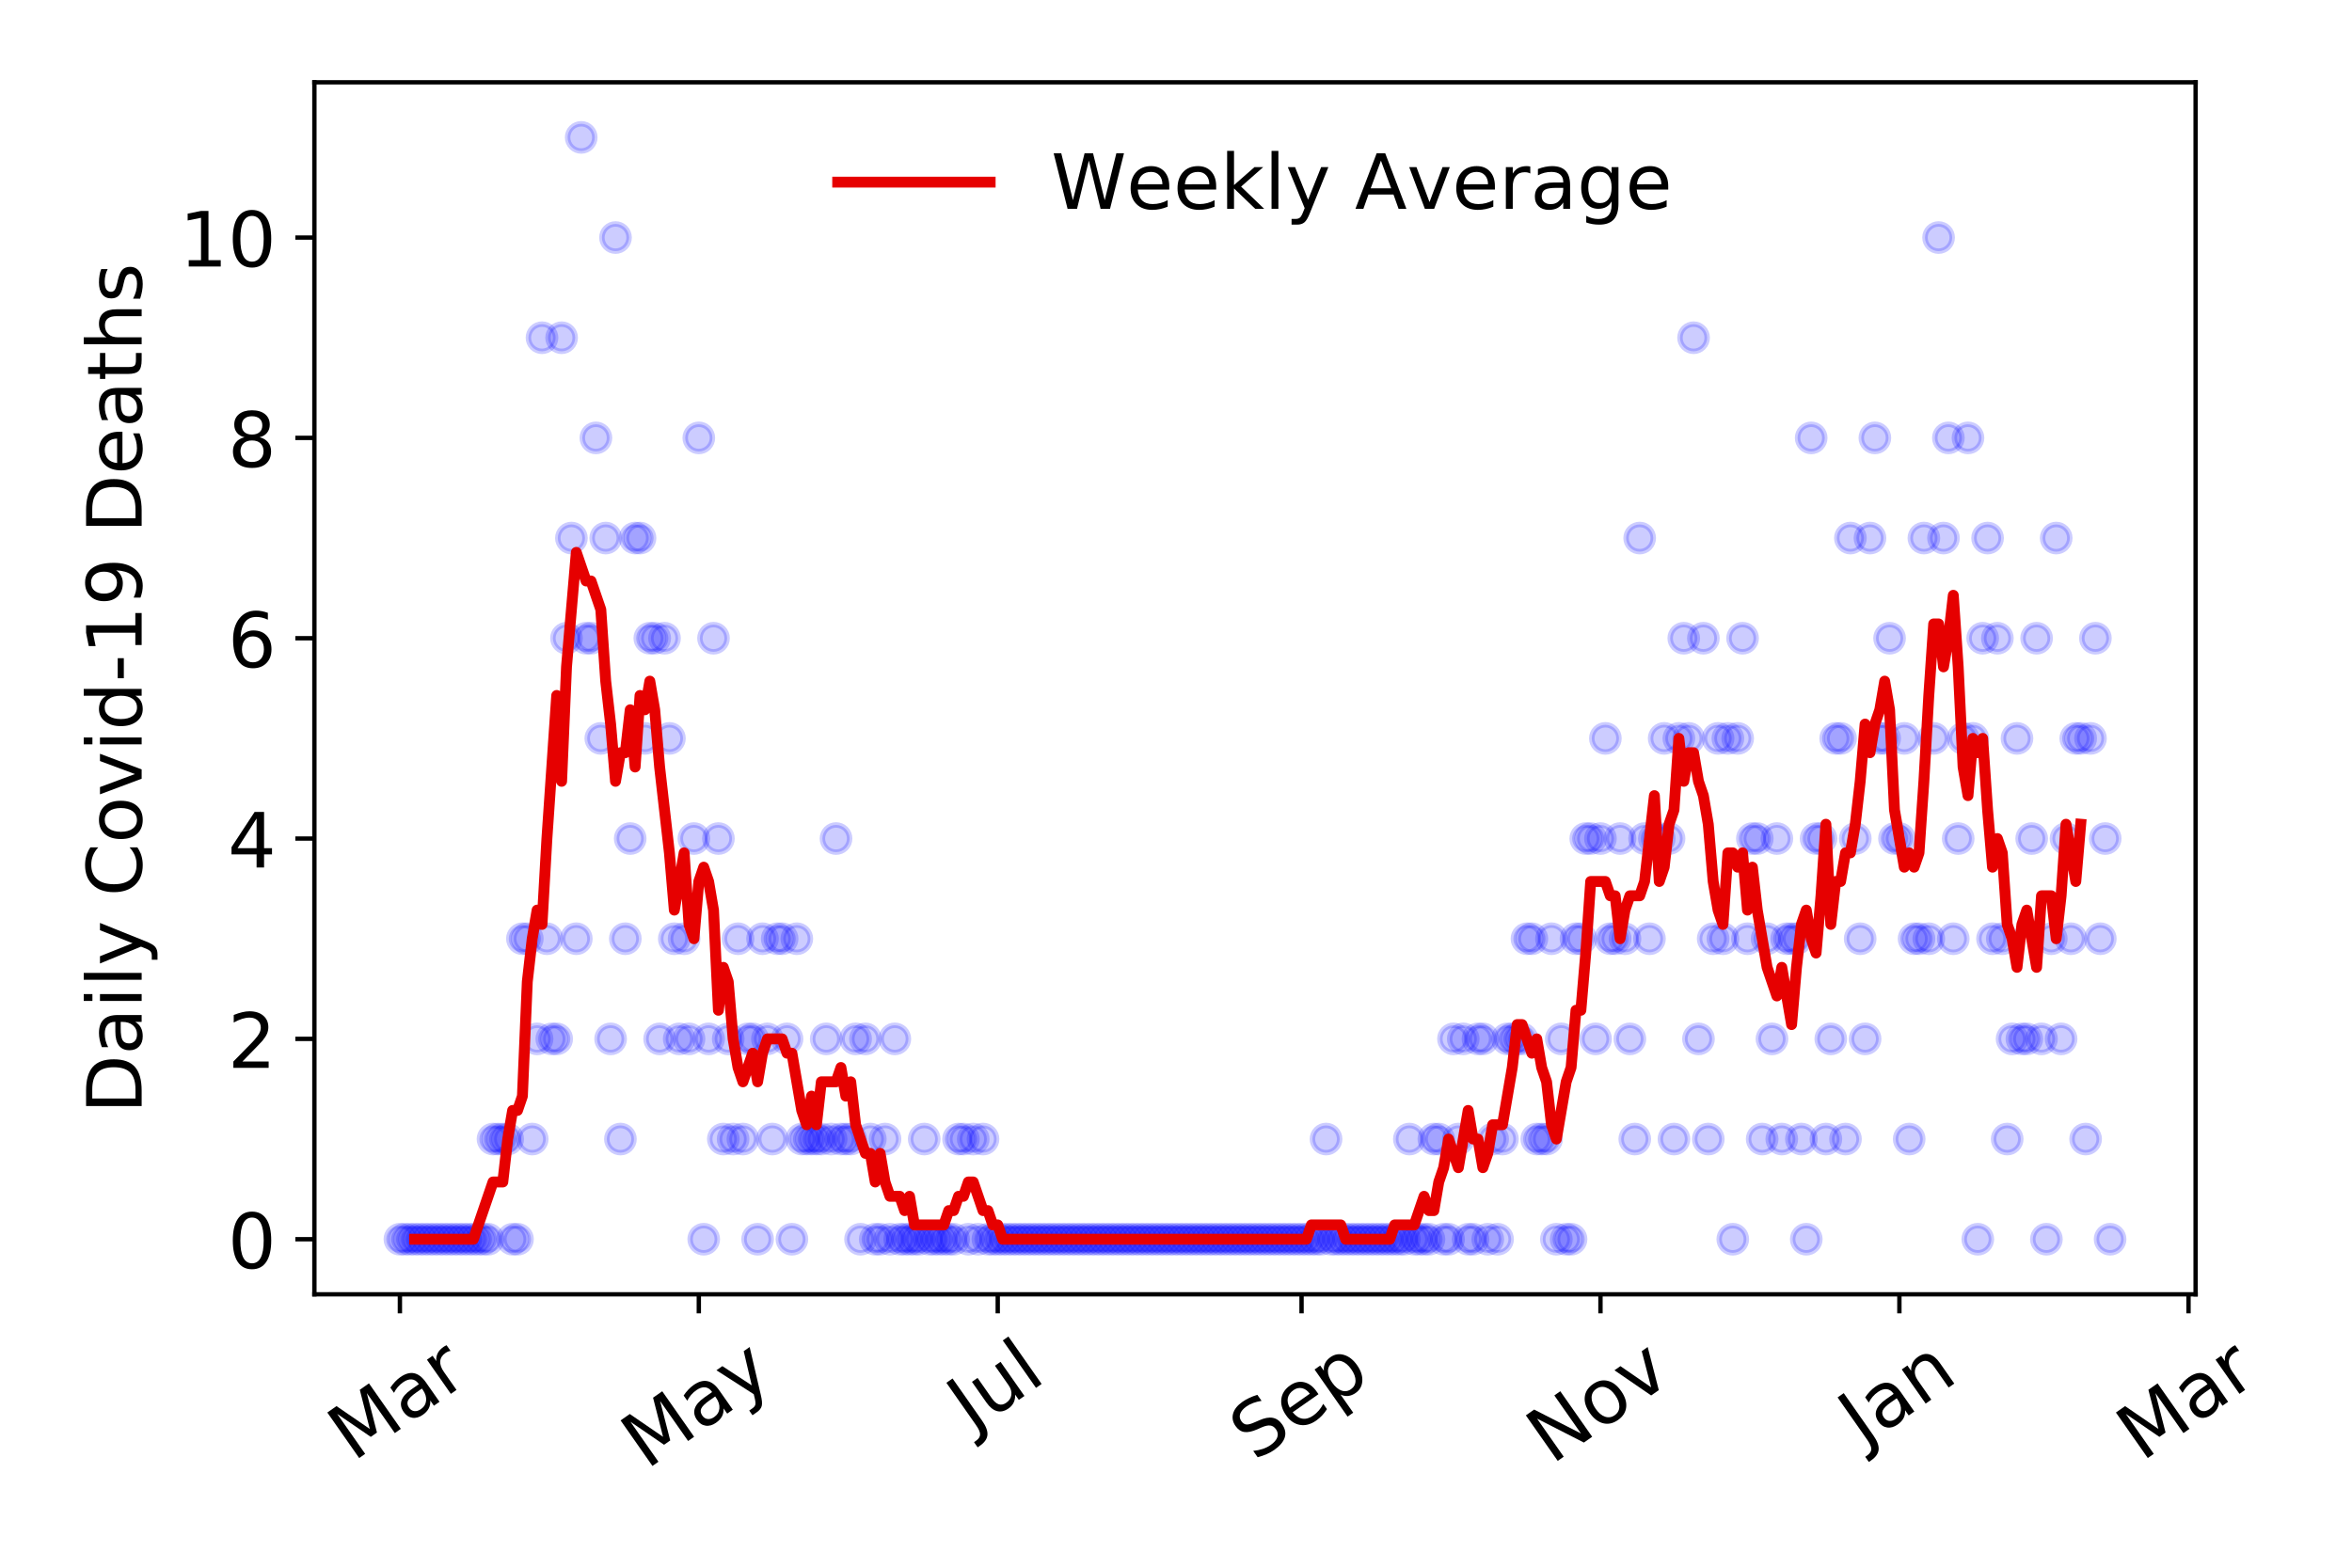 <?xml version="1.0" encoding="utf-8" standalone="no"?>
<!DOCTYPE svg PUBLIC "-//W3C//DTD SVG 1.1//EN"
  "http://www.w3.org/Graphics/SVG/1.1/DTD/svg11.dtd">
<!-- Created with matplotlib (https://matplotlib.org/) -->
<svg height="288pt" version="1.1" viewBox="0 0 432 288" width="432pt" xmlns="http://www.w3.org/2000/svg" xmlns:xlink="http://www.w3.org/1999/xlink">
 <defs>
  <style type="text/css">
*{stroke-linecap:butt;stroke-linejoin:round;}
  </style>
 </defs>
 <g id="figure_1">
  <g id="patch_1">
   <path d="M 0 288 
L 432 288 
L 432 0 
L 0 0 
z
" style="fill:#ffffff;"/>
  </g>
  <g id="axes_1">
   <g id="patch_2">
    <path d="M 57.745 237.778 
L 403.276 237.778 
L 403.276 15.12 
L 57.745 15.12 
z
" style="fill:#ffffff;"/>
   </g>
   <g id="matplotlib.axis_1">
    <g id="xtick_1">
     <g id="line2d_1">
      <defs>
       <path d="M 0 0 
L 0 3.5 
" id="mafe313b3f4" style="stroke:#000000;stroke-width:0.8;"/>
      </defs>
      <g>
       <use style="stroke:#000000;stroke-width:0.8;" x="73.451" xlink:href="#mafe313b3f4" y="237.778"/>
      </g>
     </g>
     <g id="text_1">
      <!-- Mar -->
      <defs>
       <path d="M 9.812 72.906 
L 24.516 72.906 
L 43.109 23.297 
L 61.812 72.906 
L 76.516 72.906 
L 76.516 0 
L 66.891 0 
L 66.891 64.016 
L 48.094 14.016 
L 38.188 14.016 
L 19.391 64.016 
L 19.391 0 
L 9.812 0 
z
" id="DejaVuSans-77"/>
       <path d="M 34.281 27.484 
Q 23.391 27.484 19.188 25 
Q 14.984 22.516 14.984 16.5 
Q 14.984 11.719 18.141 8.906 
Q 21.297 6.109 26.703 6.109 
Q 34.188 6.109 38.703 11.406 
Q 43.219 16.703 43.219 25.484 
L 43.219 27.484 
z
M 52.203 31.203 
L 52.203 0 
L 43.219 0 
L 43.219 8.297 
Q 40.141 3.328 35.547 0.953 
Q 30.953 -1.422 24.312 -1.422 
Q 15.922 -1.422 10.953 3.297 
Q 6 8.016 6 15.922 
Q 6 25.141 12.172 29.828 
Q 18.359 34.516 30.609 34.516 
L 43.219 34.516 
L 43.219 35.406 
Q 43.219 41.609 39.141 45 
Q 35.062 48.391 27.688 48.391 
Q 23 48.391 18.547 47.266 
Q 14.109 46.141 10.016 43.891 
L 10.016 52.203 
Q 14.938 54.109 19.578 55.047 
Q 24.219 56 28.609 56 
Q 40.484 56 46.344 49.844 
Q 52.203 43.703 52.203 31.203 
z
" id="DejaVuSans-97"/>
       <path d="M 41.109 46.297 
Q 39.594 47.172 37.812 47.578 
Q 36.031 48 33.891 48 
Q 26.266 48 22.188 43.047 
Q 18.109 38.094 18.109 28.812 
L 18.109 0 
L 9.078 0 
L 9.078 54.688 
L 18.109 54.688 
L 18.109 46.188 
Q 20.953 51.172 25.484 53.578 
Q 30.031 56 36.531 56 
Q 37.453 56 38.578 55.875 
Q 39.703 55.766 41.062 55.516 
z
" id="DejaVuSans-114"/>
      </defs>
      <g transform="translate(64.848 268.643)rotate(-35)scale(0.14 -0.14)">
       <use xlink:href="#DejaVuSans-77"/>
       <use x="86.279" xlink:href="#DejaVuSans-97"/>
       <use x="147.559" xlink:href="#DejaVuSans-114"/>
      </g>
     </g>
    </g>
    <g id="xtick_2">
     <g id="line2d_2">
      <g>
       <use style="stroke:#000000;stroke-width:0.8;" x="128.354" xlink:href="#mafe313b3f4" y="237.778"/>
      </g>
     </g>
     <g id="text_2">
      <!-- May -->
      <defs>
       <path d="M 32.172 -5.078 
Q 28.375 -14.844 24.75 -17.812 
Q 21.141 -20.797 15.094 -20.797 
L 7.906 -20.797 
L 7.906 -13.281 
L 13.188 -13.281 
Q 16.891 -13.281 18.938 -11.516 
Q 21 -9.766 23.484 -3.219 
L 25.094 0.875 
L 2.984 54.688 
L 12.5 54.688 
L 29.594 11.922 
L 46.688 54.688 
L 56.203 54.688 
z
" id="DejaVuSans-121"/>
      </defs>
      <g transform="translate(118.715 270.094)rotate(-35)scale(0.14 -0.14)">
       <use xlink:href="#DejaVuSans-77"/>
       <use x="86.279" xlink:href="#DejaVuSans-97"/>
       <use x="147.559" xlink:href="#DejaVuSans-121"/>
      </g>
     </g>
    </g>
    <g id="xtick_3">
     <g id="line2d_3">
      <g>
       <use style="stroke:#000000;stroke-width:0.8;" x="183.258" xlink:href="#mafe313b3f4" y="237.778"/>
      </g>
     </g>
     <g id="text_3">
      <!-- Jul -->
      <defs>
       <path d="M 9.812 72.906 
L 19.672 72.906 
L 19.672 5.078 
Q 19.672 -8.109 14.672 -14.062 
Q 9.672 -20.016 -1.422 -20.016 
L -5.172 -20.016 
L -5.172 -11.719 
L -2.094 -11.719 
Q 4.438 -11.719 7.125 -8.047 
Q 9.812 -4.391 9.812 5.078 
z
" id="DejaVuSans-74"/>
       <path d="M 8.5 21.578 
L 8.5 54.688 
L 17.484 54.688 
L 17.484 21.922 
Q 17.484 14.156 20.5 10.266 
Q 23.531 6.391 29.594 6.391 
Q 36.859 6.391 41.078 11.031 
Q 45.312 15.672 45.312 23.688 
L 45.312 54.688 
L 54.297 54.688 
L 54.297 0 
L 45.312 0 
L 45.312 8.406 
Q 42.047 3.422 37.719 1 
Q 33.406 -1.422 27.688 -1.422 
Q 18.266 -1.422 13.375 4.438 
Q 8.5 10.297 8.5 21.578 
z
M 31.109 56 
z
" id="DejaVuSans-117"/>
       <path d="M 9.422 75.984 
L 18.406 75.984 
L 18.406 0 
L 9.422 0 
z
" id="DejaVuSans-108"/>
      </defs>
      <g transform="translate(178.555 263.181)rotate(-35)scale(0.14 -0.14)">
       <use xlink:href="#DejaVuSans-74"/>
       <use x="29.492" xlink:href="#DejaVuSans-117"/>
       <use x="92.871" xlink:href="#DejaVuSans-108"/>
      </g>
     </g>
    </g>
    <g id="xtick_4">
     <g id="line2d_4">
      <g>
       <use style="stroke:#000000;stroke-width:0.8;" x="239.061" xlink:href="#mafe313b3f4" y="237.778"/>
      </g>
     </g>
     <g id="text_4">
      <!-- Sep -->
      <defs>
       <path d="M 53.516 70.516 
L 53.516 60.891 
Q 47.906 63.578 42.922 64.891 
Q 37.938 66.219 33.297 66.219 
Q 25.25 66.219 20.875 63.094 
Q 16.5 59.969 16.5 54.203 
Q 16.5 49.359 19.406 46.891 
Q 22.312 44.438 30.422 42.922 
L 36.375 41.703 
Q 47.406 39.594 52.656 34.297 
Q 57.906 29 57.906 20.125 
Q 57.906 9.516 50.797 4.047 
Q 43.703 -1.422 29.984 -1.422 
Q 24.812 -1.422 18.969 -0.25 
Q 13.141 0.922 6.891 3.219 
L 6.891 13.375 
Q 12.891 10.016 18.656 8.297 
Q 24.422 6.594 29.984 6.594 
Q 38.422 6.594 43.016 9.906 
Q 47.609 13.234 47.609 19.391 
Q 47.609 24.75 44.312 27.781 
Q 41.016 30.812 33.5 32.328 
L 27.484 33.5 
Q 16.453 35.688 11.516 40.375 
Q 6.594 45.062 6.594 53.422 
Q 6.594 63.094 13.406 68.656 
Q 20.219 74.219 32.172 74.219 
Q 37.312 74.219 42.625 73.281 
Q 47.953 72.359 53.516 70.516 
z
" id="DejaVuSans-83"/>
       <path d="M 56.203 29.594 
L 56.203 25.203 
L 14.891 25.203 
Q 15.484 15.922 20.484 11.062 
Q 25.484 6.203 34.422 6.203 
Q 39.594 6.203 44.453 7.469 
Q 49.312 8.734 54.109 11.281 
L 54.109 2.781 
Q 49.266 0.734 44.188 -0.344 
Q 39.109 -1.422 33.891 -1.422 
Q 20.797 -1.422 13.156 6.188 
Q 5.516 13.812 5.516 26.812 
Q 5.516 40.234 12.766 48.109 
Q 20.016 56 32.328 56 
Q 43.359 56 49.781 48.891 
Q 56.203 41.797 56.203 29.594 
z
M 47.219 32.234 
Q 47.125 39.594 43.094 43.984 
Q 39.062 48.391 32.422 48.391 
Q 24.906 48.391 20.391 44.141 
Q 15.875 39.891 15.188 32.172 
z
" id="DejaVuSans-101"/>
       <path d="M 18.109 8.203 
L 18.109 -20.797 
L 9.078 -20.797 
L 9.078 54.688 
L 18.109 54.688 
L 18.109 46.391 
Q 20.953 51.266 25.266 53.625 
Q 29.594 56 35.594 56 
Q 45.562 56 51.781 48.094 
Q 58.016 40.188 58.016 27.297 
Q 58.016 14.406 51.781 6.484 
Q 45.562 -1.422 35.594 -1.422 
Q 29.594 -1.422 25.266 0.953 
Q 20.953 3.328 18.109 8.203 
z
M 48.688 27.297 
Q 48.688 37.203 44.609 42.844 
Q 40.531 48.484 33.406 48.484 
Q 26.266 48.484 22.188 42.844 
Q 18.109 37.203 18.109 27.297 
Q 18.109 17.391 22.188 11.75 
Q 26.266 6.109 33.406 6.109 
Q 40.531 6.109 44.609 11.75 
Q 48.688 17.391 48.688 27.297 
z
" id="DejaVuSans-112"/>
      </defs>
      <g transform="translate(230.468 268.629)rotate(-35)scale(0.14 -0.14)">
       <use xlink:href="#DejaVuSans-83"/>
       <use x="63.477" xlink:href="#DejaVuSans-101"/>
       <use x="125" xlink:href="#DejaVuSans-112"/>
      </g>
     </g>
    </g>
    <g id="xtick_5">
     <g id="line2d_5">
      <g>
       <use style="stroke:#000000;stroke-width:0.8;" x="293.964" xlink:href="#mafe313b3f4" y="237.778"/>
      </g>
     </g>
     <g id="text_5">
      <!-- Nov -->
      <defs>
       <path d="M 9.812 72.906 
L 23.094 72.906 
L 55.422 11.922 
L 55.422 72.906 
L 64.984 72.906 
L 64.984 0 
L 51.703 0 
L 19.391 60.984 
L 19.391 0 
L 9.812 0 
z
" id="DejaVuSans-78"/>
       <path d="M 30.609 48.391 
Q 23.391 48.391 19.188 42.75 
Q 14.984 37.109 14.984 27.297 
Q 14.984 17.484 19.156 11.844 
Q 23.344 6.203 30.609 6.203 
Q 37.797 6.203 41.984 11.859 
Q 46.188 17.531 46.188 27.297 
Q 46.188 37.016 41.984 42.703 
Q 37.797 48.391 30.609 48.391 
z
M 30.609 56 
Q 42.328 56 49.016 48.375 
Q 55.719 40.766 55.719 27.297 
Q 55.719 13.875 49.016 6.219 
Q 42.328 -1.422 30.609 -1.422 
Q 18.844 -1.422 12.172 6.219 
Q 5.516 13.875 5.516 27.297 
Q 5.516 40.766 12.172 48.375 
Q 18.844 56 30.609 56 
z
" id="DejaVuSans-111"/>
       <path d="M 2.984 54.688 
L 12.5 54.688 
L 29.594 8.797 
L 46.688 54.688 
L 56.203 54.688 
L 35.688 0 
L 23.484 0 
z
" id="DejaVuSans-118"/>
      </defs>
      <g transform="translate(284.988 269.166)rotate(-35)scale(0.14 -0.14)">
       <use xlink:href="#DejaVuSans-78"/>
       <use x="74.805" xlink:href="#DejaVuSans-111"/>
       <use x="135.986" xlink:href="#DejaVuSans-118"/>
      </g>
     </g>
    </g>
    <g id="xtick_6">
     <g id="line2d_6">
      <g>
       <use style="stroke:#000000;stroke-width:0.8;" x="348.867" xlink:href="#mafe313b3f4" y="237.778"/>
      </g>
     </g>
     <g id="text_6">
      <!-- Jan -->
      <defs>
       <path d="M 54.891 33.016 
L 54.891 0 
L 45.906 0 
L 45.906 32.719 
Q 45.906 40.484 42.875 44.328 
Q 39.844 48.188 33.797 48.188 
Q 26.516 48.188 22.312 43.547 
Q 18.109 38.922 18.109 30.906 
L 18.109 0 
L 9.078 0 
L 9.078 54.688 
L 18.109 54.688 
L 18.109 46.188 
Q 21.344 51.125 25.703 53.562 
Q 30.078 56 35.797 56 
Q 45.219 56 50.047 50.172 
Q 54.891 44.344 54.891 33.016 
z
" id="DejaVuSans-110"/>
      </defs>
      <g transform="translate(342.244 265.871)rotate(-35)scale(0.14 -0.14)">
       <use xlink:href="#DejaVuSans-74"/>
       <use x="29.492" xlink:href="#DejaVuSans-97"/>
       <use x="90.771" xlink:href="#DejaVuSans-110"/>
      </g>
     </g>
    </g>
    <g id="xtick_7">
     <g id="line2d_7">
      <g>
       <use style="stroke:#000000;stroke-width:0.8;" x="401.971" xlink:href="#mafe313b3f4" y="237.778"/>
      </g>
     </g>
     <g id="text_7">
      <!-- Mar -->
      <g transform="translate(393.368 268.643)rotate(-35)scale(0.14 -0.14)">
       <use xlink:href="#DejaVuSans-77"/>
       <use x="86.279" xlink:href="#DejaVuSans-97"/>
       <use x="147.559" xlink:href="#DejaVuSans-114"/>
      </g>
     </g>
    </g>
   </g>
   <g id="matplotlib.axis_2">
    <g id="ytick_1">
     <g id="line2d_8">
      <defs>
       <path d="M 0 0 
L -3.5 0 
" id="m9d4b54c1bd" style="stroke:#000000;stroke-width:0.8;"/>
      </defs>
      <g>
       <use style="stroke:#000000;stroke-width:0.8;" x="57.745" xlink:href="#m9d4b54c1bd" y="227.657"/>
      </g>
     </g>
     <g id="text_8">
      <!-- 0 -->
      <defs>
       <path d="M 31.781 66.406 
Q 24.172 66.406 20.328 58.906 
Q 16.5 51.422 16.5 36.375 
Q 16.5 21.391 20.328 13.891 
Q 24.172 6.391 31.781 6.391 
Q 39.453 6.391 43.281 13.891 
Q 47.125 21.391 47.125 36.375 
Q 47.125 51.422 43.281 58.906 
Q 39.453 66.406 31.781 66.406 
z
M 31.781 74.219 
Q 44.047 74.219 50.516 64.516 
Q 56.984 54.828 56.984 36.375 
Q 56.984 17.969 50.516 8.266 
Q 44.047 -1.422 31.781 -1.422 
Q 19.531 -1.422 13.062 8.266 
Q 6.594 17.969 6.594 36.375 
Q 6.594 54.828 13.062 64.516 
Q 19.531 74.219 31.781 74.219 
z
" id="DejaVuSans-48"/>
      </defs>
      <g transform="translate(41.837 232.976)scale(0.14 -0.14)">
       <use xlink:href="#DejaVuSans-48"/>
      </g>
     </g>
    </g>
    <g id="ytick_2">
     <g id="line2d_9">
      <g>
       <use style="stroke:#000000;stroke-width:0.8;" x="57.745" xlink:href="#m9d4b54c1bd" y="190.854"/>
      </g>
     </g>
     <g id="text_9">
      <!-- 2 -->
      <defs>
       <path d="M 19.188 8.297 
L 53.609 8.297 
L 53.609 0 
L 7.328 0 
L 7.328 8.297 
Q 12.938 14.109 22.625 23.891 
Q 32.328 33.688 34.812 36.531 
Q 39.547 41.844 41.422 45.531 
Q 43.312 49.219 43.312 52.781 
Q 43.312 58.594 39.234 62.25 
Q 35.156 65.922 28.609 65.922 
Q 23.969 65.922 18.812 64.312 
Q 13.672 62.703 7.812 59.422 
L 7.812 69.391 
Q 13.766 71.781 18.938 73 
Q 24.125 74.219 28.422 74.219 
Q 39.75 74.219 46.484 68.547 
Q 53.219 62.891 53.219 53.422 
Q 53.219 48.922 51.531 44.891 
Q 49.859 40.875 45.406 35.406 
Q 44.188 33.984 37.641 27.219 
Q 31.109 20.453 19.188 8.297 
z
" id="DejaVuSans-50"/>
      </defs>
      <g transform="translate(41.837 196.173)scale(0.14 -0.14)">
       <use xlink:href="#DejaVuSans-50"/>
      </g>
     </g>
    </g>
    <g id="ytick_3">
     <g id="line2d_10">
      <g>
       <use style="stroke:#000000;stroke-width:0.8;" x="57.745" xlink:href="#m9d4b54c1bd" y="154.051"/>
      </g>
     </g>
     <g id="text_10">
      <!-- 4 -->
      <defs>
       <path d="M 37.797 64.312 
L 12.891 25.391 
L 37.797 25.391 
z
M 35.203 72.906 
L 47.609 72.906 
L 47.609 25.391 
L 58.016 25.391 
L 58.016 17.188 
L 47.609 17.188 
L 47.609 0 
L 37.797 0 
L 37.797 17.188 
L 4.891 17.188 
L 4.891 26.703 
z
" id="DejaVuSans-52"/>
      </defs>
      <g transform="translate(41.837 159.37)scale(0.14 -0.14)">
       <use xlink:href="#DejaVuSans-52"/>
      </g>
     </g>
    </g>
    <g id="ytick_4">
     <g id="line2d_11">
      <g>
       <use style="stroke:#000000;stroke-width:0.8;" x="57.745" xlink:href="#m9d4b54c1bd" y="117.248"/>
      </g>
     </g>
     <g id="text_11">
      <!-- 6 -->
      <defs>
       <path d="M 33.016 40.375 
Q 26.375 40.375 22.484 35.828 
Q 18.609 31.297 18.609 23.391 
Q 18.609 15.531 22.484 10.953 
Q 26.375 6.391 33.016 6.391 
Q 39.656 6.391 43.531 10.953 
Q 47.406 15.531 47.406 23.391 
Q 47.406 31.297 43.531 35.828 
Q 39.656 40.375 33.016 40.375 
z
M 52.594 71.297 
L 52.594 62.312 
Q 48.875 64.062 45.094 64.984 
Q 41.312 65.922 37.594 65.922 
Q 27.828 65.922 22.672 59.328 
Q 17.531 52.734 16.797 39.406 
Q 19.672 43.656 24.016 45.922 
Q 28.375 48.188 33.594 48.188 
Q 44.578 48.188 50.953 41.516 
Q 57.328 34.859 57.328 23.391 
Q 57.328 12.156 50.688 5.359 
Q 44.047 -1.422 33.016 -1.422 
Q 20.359 -1.422 13.672 8.266 
Q 6.984 17.969 6.984 36.375 
Q 6.984 53.656 15.188 63.938 
Q 23.391 74.219 37.203 74.219 
Q 40.922 74.219 44.703 73.484 
Q 48.484 72.75 52.594 71.297 
z
" id="DejaVuSans-54"/>
      </defs>
      <g transform="translate(41.837 122.567)scale(0.14 -0.14)">
       <use xlink:href="#DejaVuSans-54"/>
      </g>
     </g>
    </g>
    <g id="ytick_5">
     <g id="line2d_12">
      <g>
       <use style="stroke:#000000;stroke-width:0.8;" x="57.745" xlink:href="#m9d4b54c1bd" y="80.445"/>
      </g>
     </g>
     <g id="text_12">
      <!-- 8 -->
      <defs>
       <path d="M 31.781 34.625 
Q 24.75 34.625 20.719 30.859 
Q 16.703 27.094 16.703 20.516 
Q 16.703 13.922 20.719 10.156 
Q 24.75 6.391 31.781 6.391 
Q 38.812 6.391 42.859 10.172 
Q 46.922 13.969 46.922 20.516 
Q 46.922 27.094 42.891 30.859 
Q 38.875 34.625 31.781 34.625 
z
M 21.922 38.812 
Q 15.578 40.375 12.031 44.719 
Q 8.5 49.078 8.5 55.328 
Q 8.5 64.062 14.719 69.141 
Q 20.953 74.219 31.781 74.219 
Q 42.672 74.219 48.875 69.141 
Q 55.078 64.062 55.078 55.328 
Q 55.078 49.078 51.531 44.719 
Q 48 40.375 41.703 38.812 
Q 48.828 37.156 52.797 32.312 
Q 56.781 27.484 56.781 20.516 
Q 56.781 9.906 50.312 4.234 
Q 43.844 -1.422 31.781 -1.422 
Q 19.734 -1.422 13.25 4.234 
Q 6.781 9.906 6.781 20.516 
Q 6.781 27.484 10.781 32.312 
Q 14.797 37.156 21.922 38.812 
z
M 18.312 54.391 
Q 18.312 48.734 21.844 45.562 
Q 25.391 42.391 31.781 42.391 
Q 38.141 42.391 41.719 45.562 
Q 45.312 48.734 45.312 54.391 
Q 45.312 60.062 41.719 63.234 
Q 38.141 66.406 31.781 66.406 
Q 25.391 66.406 21.844 63.234 
Q 18.312 60.062 18.312 54.391 
z
" id="DejaVuSans-56"/>
      </defs>
      <g transform="translate(41.837 85.764)scale(0.14 -0.14)">
       <use xlink:href="#DejaVuSans-56"/>
      </g>
     </g>
    </g>
    <g id="ytick_6">
     <g id="line2d_13">
      <g>
       <use style="stroke:#000000;stroke-width:0.8;" x="57.745" xlink:href="#m9d4b54c1bd" y="43.642"/>
      </g>
     </g>
     <g id="text_13">
      <!-- 10 -->
      <defs>
       <path d="M 12.406 8.297 
L 28.516 8.297 
L 28.516 63.922 
L 10.984 60.406 
L 10.984 69.391 
L 28.422 72.906 
L 38.281 72.906 
L 38.281 8.297 
L 54.391 8.297 
L 54.391 0 
L 12.406 0 
z
" id="DejaVuSans-49"/>
      </defs>
      <g transform="translate(32.93 48.961)scale(0.14 -0.14)">
       <use xlink:href="#DejaVuSans-49"/>
       <use x="63.623" xlink:href="#DejaVuSans-48"/>
      </g>
     </g>
    </g>
    <g id="text_14">
     <!-- Daily Covid-19 Deaths -->
     <defs>
      <path d="M 19.672 64.797 
L 19.672 8.109 
L 31.594 8.109 
Q 46.688 8.109 53.688 14.938 
Q 60.688 21.781 60.688 36.531 
Q 60.688 51.172 53.688 57.984 
Q 46.688 64.797 31.594 64.797 
z
M 9.812 72.906 
L 30.078 72.906 
Q 51.266 72.906 61.172 64.094 
Q 71.094 55.281 71.094 36.531 
Q 71.094 17.672 61.125 8.828 
Q 51.172 0 30.078 0 
L 9.812 0 
z
" id="DejaVuSans-68"/>
      <path d="M 9.422 54.688 
L 18.406 54.688 
L 18.406 0 
L 9.422 0 
z
M 9.422 75.984 
L 18.406 75.984 
L 18.406 64.594 
L 9.422 64.594 
z
" id="DejaVuSans-105"/>
      <path id="DejaVuSans-32"/>
      <path d="M 64.406 67.281 
L 64.406 56.891 
Q 59.422 61.531 53.781 63.812 
Q 48.141 66.109 41.797 66.109 
Q 29.297 66.109 22.656 58.469 
Q 16.016 50.828 16.016 36.375 
Q 16.016 21.969 22.656 14.328 
Q 29.297 6.688 41.797 6.688 
Q 48.141 6.688 53.781 8.984 
Q 59.422 11.281 64.406 15.922 
L 64.406 5.609 
Q 59.234 2.094 53.438 0.328 
Q 47.656 -1.422 41.219 -1.422 
Q 24.656 -1.422 15.125 8.703 
Q 5.609 18.844 5.609 36.375 
Q 5.609 53.953 15.125 64.078 
Q 24.656 74.219 41.219 74.219 
Q 47.75 74.219 53.531 72.484 
Q 59.328 70.75 64.406 67.281 
z
" id="DejaVuSans-67"/>
      <path d="M 45.406 46.391 
L 45.406 75.984 
L 54.391 75.984 
L 54.391 0 
L 45.406 0 
L 45.406 8.203 
Q 42.578 3.328 38.25 0.953 
Q 33.938 -1.422 27.875 -1.422 
Q 17.969 -1.422 11.734 6.484 
Q 5.516 14.406 5.516 27.297 
Q 5.516 40.188 11.734 48.094 
Q 17.969 56 27.875 56 
Q 33.938 56 38.25 53.625 
Q 42.578 51.266 45.406 46.391 
z
M 14.797 27.297 
Q 14.797 17.391 18.875 11.75 
Q 22.953 6.109 30.078 6.109 
Q 37.203 6.109 41.297 11.75 
Q 45.406 17.391 45.406 27.297 
Q 45.406 37.203 41.297 42.844 
Q 37.203 48.484 30.078 48.484 
Q 22.953 48.484 18.875 42.844 
Q 14.797 37.203 14.797 27.297 
z
" id="DejaVuSans-100"/>
      <path d="M 4.891 31.391 
L 31.203 31.391 
L 31.203 23.391 
L 4.891 23.391 
z
" id="DejaVuSans-45"/>
      <path d="M 10.984 1.516 
L 10.984 10.5 
Q 14.703 8.734 18.5 7.812 
Q 22.312 6.891 25.984 6.891 
Q 35.75 6.891 40.891 13.453 
Q 46.047 20.016 46.781 33.406 
Q 43.953 29.203 39.594 26.953 
Q 35.25 24.703 29.984 24.703 
Q 19.047 24.703 12.672 31.312 
Q 6.297 37.938 6.297 49.422 
Q 6.297 60.641 12.938 67.422 
Q 19.578 74.219 30.609 74.219 
Q 43.266 74.219 49.922 64.516 
Q 56.594 54.828 56.594 36.375 
Q 56.594 19.141 48.406 8.859 
Q 40.234 -1.422 26.422 -1.422 
Q 22.703 -1.422 18.891 -0.688 
Q 15.094 0.047 10.984 1.516 
z
M 30.609 32.422 
Q 37.25 32.422 41.125 36.953 
Q 45.016 41.5 45.016 49.422 
Q 45.016 57.281 41.125 61.844 
Q 37.25 66.406 30.609 66.406 
Q 23.969 66.406 20.094 61.844 
Q 16.219 57.281 16.219 49.422 
Q 16.219 41.5 20.094 36.953 
Q 23.969 32.422 30.609 32.422 
z
" id="DejaVuSans-57"/>
      <path d="M 18.312 70.219 
L 18.312 54.688 
L 36.812 54.688 
L 36.812 47.703 
L 18.312 47.703 
L 18.312 18.016 
Q 18.312 11.328 20.141 9.422 
Q 21.969 7.516 27.594 7.516 
L 36.812 7.516 
L 36.812 0 
L 27.594 0 
Q 17.188 0 13.234 3.875 
Q 9.281 7.766 9.281 18.016 
L 9.281 47.703 
L 2.688 47.703 
L 2.688 54.688 
L 9.281 54.688 
L 9.281 70.219 
z
" id="DejaVuSans-116"/>
      <path d="M 54.891 33.016 
L 54.891 0 
L 45.906 0 
L 45.906 32.719 
Q 45.906 40.484 42.875 44.328 
Q 39.844 48.188 33.797 48.188 
Q 26.516 48.188 22.312 43.547 
Q 18.109 38.922 18.109 30.906 
L 18.109 0 
L 9.078 0 
L 9.078 75.984 
L 18.109 75.984 
L 18.109 46.188 
Q 21.344 51.125 25.703 53.562 
Q 30.078 56 35.797 56 
Q 45.219 56 50.047 50.172 
Q 54.891 44.344 54.891 33.016 
z
" id="DejaVuSans-104"/>
      <path d="M 44.281 53.078 
L 44.281 44.578 
Q 40.484 46.531 36.375 47.5 
Q 32.281 48.484 27.875 48.484 
Q 21.188 48.484 17.844 46.438 
Q 14.5 44.391 14.5 40.281 
Q 14.5 37.156 16.891 35.375 
Q 19.281 33.594 26.516 31.984 
L 29.594 31.297 
Q 39.156 29.25 43.188 25.516 
Q 47.219 21.781 47.219 15.094 
Q 47.219 7.469 41.188 3.016 
Q 35.156 -1.422 24.609 -1.422 
Q 20.219 -1.422 15.453 -0.562 
Q 10.688 0.297 5.422 2 
L 5.422 11.281 
Q 10.406 8.688 15.234 7.391 
Q 20.062 6.109 24.812 6.109 
Q 31.156 6.109 34.562 8.281 
Q 37.984 10.453 37.984 14.406 
Q 37.984 18.062 35.516 20.016 
Q 33.062 21.969 24.703 23.781 
L 21.578 24.516 
Q 13.234 26.266 9.516 29.906 
Q 5.812 33.547 5.812 39.891 
Q 5.812 47.609 11.281 51.797 
Q 16.75 56 26.812 56 
Q 31.781 56 36.172 55.266 
Q 40.578 54.547 44.281 53.078 
z
" id="DejaVuSans-115"/>
     </defs>
     <g transform="translate(26.018 204.56)rotate(-90)scale(0.14 -0.14)">
      <use xlink:href="#DejaVuSans-68"/>
      <use x="77.002" xlink:href="#DejaVuSans-97"/>
      <use x="138.281" xlink:href="#DejaVuSans-105"/>
      <use x="166.064" xlink:href="#DejaVuSans-108"/>
      <use x="193.848" xlink:href="#DejaVuSans-121"/>
      <use x="253.027" xlink:href="#DejaVuSans-32"/>
      <use x="284.814" xlink:href="#DejaVuSans-67"/>
      <use x="354.639" xlink:href="#DejaVuSans-111"/>
      <use x="415.82" xlink:href="#DejaVuSans-118"/>
      <use x="475" xlink:href="#DejaVuSans-105"/>
      <use x="502.783" xlink:href="#DejaVuSans-100"/>
      <use x="566.26" xlink:href="#DejaVuSans-45"/>
      <use x="602.344" xlink:href="#DejaVuSans-49"/>
      <use x="665.967" xlink:href="#DejaVuSans-57"/>
      <use x="729.59" xlink:href="#DejaVuSans-32"/>
      <use x="761.377" xlink:href="#DejaVuSans-68"/>
      <use x="838.379" xlink:href="#DejaVuSans-101"/>
      <use x="899.902" xlink:href="#DejaVuSans-97"/>
      <use x="961.182" xlink:href="#DejaVuSans-116"/>
      <use x="1000.391" xlink:href="#DejaVuSans-104"/>
      <use x="1063.77" xlink:href="#DejaVuSans-115"/>
     </g>
    </g>
   </g>
   <g id="line2d_14">
    <defs>
     <path d="M 0 2.5 
C 0.663 2.5 1.299 2.237 1.768 1.768 
C 2.237 1.299 2.5 0.663 2.5 0 
C 2.5 -0.663 2.237 -1.299 1.768 -1.768 
C 1.299 -2.237 0.663 -2.5 0 -2.5 
C -0.663 -2.5 -1.299 -2.237 -1.768 -1.768 
C -2.237 -1.299 -2.5 -0.663 -2.5 0 
C -2.5 0.663 -2.237 1.299 -1.768 1.768 
C -1.299 2.237 -0.663 2.5 0 2.5 
z
" id="md1a3c277a5" style="stroke:#0000ff;stroke-opacity:0.2;"/>
    </defs>
    <g clip-path="url(#pdf5c5998af)">
     <use style="fill:#0000ff;fill-opacity:0.2;stroke:#0000ff;stroke-opacity:0.2;" x="73.451" xlink:href="#md1a3c277a5" y="227.657"/>
     <use style="fill:#0000ff;fill-opacity:0.2;stroke:#0000ff;stroke-opacity:0.2;" x="74.351" xlink:href="#md1a3c277a5" y="227.657"/>
     <use style="fill:#0000ff;fill-opacity:0.2;stroke:#0000ff;stroke-opacity:0.2;" x="75.251" xlink:href="#md1a3c277a5" y="227.657"/>
     <use style="fill:#0000ff;fill-opacity:0.2;stroke:#0000ff;stroke-opacity:0.2;" x="76.151" xlink:href="#md1a3c277a5" y="227.657"/>
     <use style="fill:#0000ff;fill-opacity:0.2;stroke:#0000ff;stroke-opacity:0.2;" x="77.051" xlink:href="#md1a3c277a5" y="227.657"/>
     <use style="fill:#0000ff;fill-opacity:0.2;stroke:#0000ff;stroke-opacity:0.2;" x="77.951" xlink:href="#md1a3c277a5" y="227.657"/>
     <use style="fill:#0000ff;fill-opacity:0.2;stroke:#0000ff;stroke-opacity:0.2;" x="78.851" xlink:href="#md1a3c277a5" y="227.657"/>
     <use style="fill:#0000ff;fill-opacity:0.2;stroke:#0000ff;stroke-opacity:0.2;" x="79.751" xlink:href="#md1a3c277a5" y="227.657"/>
     <use style="fill:#0000ff;fill-opacity:0.2;stroke:#0000ff;stroke-opacity:0.2;" x="80.651" xlink:href="#md1a3c277a5" y="227.657"/>
     <use style="fill:#0000ff;fill-opacity:0.2;stroke:#0000ff;stroke-opacity:0.2;" x="81.551" xlink:href="#md1a3c277a5" y="227.657"/>
     <use style="fill:#0000ff;fill-opacity:0.2;stroke:#0000ff;stroke-opacity:0.2;" x="82.451" xlink:href="#md1a3c277a5" y="227.657"/>
     <use style="fill:#0000ff;fill-opacity:0.2;stroke:#0000ff;stroke-opacity:0.2;" x="83.352" xlink:href="#md1a3c277a5" y="227.657"/>
     <use style="fill:#0000ff;fill-opacity:0.2;stroke:#0000ff;stroke-opacity:0.2;" x="84.252" xlink:href="#md1a3c277a5" y="227.657"/>
     <use style="fill:#0000ff;fill-opacity:0.2;stroke:#0000ff;stroke-opacity:0.2;" x="85.152" xlink:href="#md1a3c277a5" y="227.657"/>
     <use style="fill:#0000ff;fill-opacity:0.2;stroke:#0000ff;stroke-opacity:0.2;" x="86.052" xlink:href="#md1a3c277a5" y="227.657"/>
     <use style="fill:#0000ff;fill-opacity:0.2;stroke:#0000ff;stroke-opacity:0.2;" x="86.952" xlink:href="#md1a3c277a5" y="227.657"/>
     <use style="fill:#0000ff;fill-opacity:0.2;stroke:#0000ff;stroke-opacity:0.2;" x="87.852" xlink:href="#md1a3c277a5" y="227.657"/>
     <use style="fill:#0000ff;fill-opacity:0.2;stroke:#0000ff;stroke-opacity:0.2;" x="88.752" xlink:href="#md1a3c277a5" y="227.657"/>
     <use style="fill:#0000ff;fill-opacity:0.2;stroke:#0000ff;stroke-opacity:0.2;" x="89.652" xlink:href="#md1a3c277a5" y="227.657"/>
     <use style="fill:#0000ff;fill-opacity:0.2;stroke:#0000ff;stroke-opacity:0.2;" x="90.552" xlink:href="#md1a3c277a5" y="209.256"/>
     <use style="fill:#0000ff;fill-opacity:0.2;stroke:#0000ff;stroke-opacity:0.2;" x="91.452" xlink:href="#md1a3c277a5" y="209.256"/>
     <use style="fill:#0000ff;fill-opacity:0.2;stroke:#0000ff;stroke-opacity:0.2;" x="92.352" xlink:href="#md1a3c277a5" y="209.256"/>
     <use style="fill:#0000ff;fill-opacity:0.2;stroke:#0000ff;stroke-opacity:0.2;" x="93.252" xlink:href="#md1a3c277a5" y="209.256"/>
     <use style="fill:#0000ff;fill-opacity:0.2;stroke:#0000ff;stroke-opacity:0.2;" x="94.152" xlink:href="#md1a3c277a5" y="227.657"/>
     <use style="fill:#0000ff;fill-opacity:0.2;stroke:#0000ff;stroke-opacity:0.2;" x="95.052" xlink:href="#md1a3c277a5" y="227.657"/>
     <use style="fill:#0000ff;fill-opacity:0.2;stroke:#0000ff;stroke-opacity:0.2;" x="95.952" xlink:href="#md1a3c277a5" y="172.453"/>
     <use style="fill:#0000ff;fill-opacity:0.2;stroke:#0000ff;stroke-opacity:0.2;" x="96.852" xlink:href="#md1a3c277a5" y="172.453"/>
     <use style="fill:#0000ff;fill-opacity:0.2;stroke:#0000ff;stroke-opacity:0.2;" x="97.752" xlink:href="#md1a3c277a5" y="209.256"/>
     <use style="fill:#0000ff;fill-opacity:0.2;stroke:#0000ff;stroke-opacity:0.2;" x="98.652" xlink:href="#md1a3c277a5" y="190.854"/>
     <use style="fill:#0000ff;fill-opacity:0.2;stroke:#0000ff;stroke-opacity:0.2;" x="99.553" xlink:href="#md1a3c277a5" y="62.044"/>
     <use style="fill:#0000ff;fill-opacity:0.2;stroke:#0000ff;stroke-opacity:0.2;" x="100.453" xlink:href="#md1a3c277a5" y="172.453"/>
     <use style="fill:#0000ff;fill-opacity:0.2;stroke:#0000ff;stroke-opacity:0.2;" x="101.353" xlink:href="#md1a3c277a5" y="190.854"/>
     <use style="fill:#0000ff;fill-opacity:0.2;stroke:#0000ff;stroke-opacity:0.2;" x="102.253" xlink:href="#md1a3c277a5" y="190.854"/>
     <use style="fill:#0000ff;fill-opacity:0.2;stroke:#0000ff;stroke-opacity:0.2;" x="103.153" xlink:href="#md1a3c277a5" y="62.044"/>
     <use style="fill:#0000ff;fill-opacity:0.2;stroke:#0000ff;stroke-opacity:0.2;" x="104.053" xlink:href="#md1a3c277a5" y="117.248"/>
     <use style="fill:#0000ff;fill-opacity:0.2;stroke:#0000ff;stroke-opacity:0.2;" x="104.953" xlink:href="#md1a3c277a5" y="98.847"/>
     <use style="fill:#0000ff;fill-opacity:0.2;stroke:#0000ff;stroke-opacity:0.2;" x="105.853" xlink:href="#md1a3c277a5" y="172.453"/>
     <use style="fill:#0000ff;fill-opacity:0.2;stroke:#0000ff;stroke-opacity:0.2;" x="106.753" xlink:href="#md1a3c277a5" y="25.241"/>
     <use style="fill:#0000ff;fill-opacity:0.2;stroke:#0000ff;stroke-opacity:0.2;" x="107.653" xlink:href="#md1a3c277a5" y="117.248"/>
     <use style="fill:#0000ff;fill-opacity:0.2;stroke:#0000ff;stroke-opacity:0.2;" x="108.553" xlink:href="#md1a3c277a5" y="117.248"/>
     <use style="fill:#0000ff;fill-opacity:0.2;stroke:#0000ff;stroke-opacity:0.2;" x="109.453" xlink:href="#md1a3c277a5" y="80.445"/>
     <use style="fill:#0000ff;fill-opacity:0.2;stroke:#0000ff;stroke-opacity:0.2;" x="110.353" xlink:href="#md1a3c277a5" y="135.65"/>
     <use style="fill:#0000ff;fill-opacity:0.2;stroke:#0000ff;stroke-opacity:0.2;" x="111.253" xlink:href="#md1a3c277a5" y="98.847"/>
     <use style="fill:#0000ff;fill-opacity:0.2;stroke:#0000ff;stroke-opacity:0.2;" x="112.153" xlink:href="#md1a3c277a5" y="190.854"/>
     <use style="fill:#0000ff;fill-opacity:0.2;stroke:#0000ff;stroke-opacity:0.2;" x="113.053" xlink:href="#md1a3c277a5" y="43.642"/>
     <use style="fill:#0000ff;fill-opacity:0.2;stroke:#0000ff;stroke-opacity:0.2;" x="113.953" xlink:href="#md1a3c277a5" y="209.256"/>
     <use style="fill:#0000ff;fill-opacity:0.2;stroke:#0000ff;stroke-opacity:0.2;" x="114.853" xlink:href="#md1a3c277a5" y="172.453"/>
     <use style="fill:#0000ff;fill-opacity:0.2;stroke:#0000ff;stroke-opacity:0.2;" x="115.753" xlink:href="#md1a3c277a5" y="154.051"/>
     <use style="fill:#0000ff;fill-opacity:0.2;stroke:#0000ff;stroke-opacity:0.2;" x="116.654" xlink:href="#md1a3c277a5" y="98.847"/>
     <use style="fill:#0000ff;fill-opacity:0.2;stroke:#0000ff;stroke-opacity:0.2;" x="117.554" xlink:href="#md1a3c277a5" y="98.847"/>
     <use style="fill:#0000ff;fill-opacity:0.2;stroke:#0000ff;stroke-opacity:0.2;" x="118.454" xlink:href="#md1a3c277a5" y="135.65"/>
     <use style="fill:#0000ff;fill-opacity:0.2;stroke:#0000ff;stroke-opacity:0.2;" x="119.354" xlink:href="#md1a3c277a5" y="117.248"/>
     <use style="fill:#0000ff;fill-opacity:0.2;stroke:#0000ff;stroke-opacity:0.2;" x="120.254" xlink:href="#md1a3c277a5" y="117.248"/>
     <use style="fill:#0000ff;fill-opacity:0.2;stroke:#0000ff;stroke-opacity:0.2;" x="121.154" xlink:href="#md1a3c277a5" y="190.854"/>
     <use style="fill:#0000ff;fill-opacity:0.2;stroke:#0000ff;stroke-opacity:0.2;" x="122.054" xlink:href="#md1a3c277a5" y="117.248"/>
     <use style="fill:#0000ff;fill-opacity:0.2;stroke:#0000ff;stroke-opacity:0.2;" x="122.954" xlink:href="#md1a3c277a5" y="135.65"/>
     <use style="fill:#0000ff;fill-opacity:0.2;stroke:#0000ff;stroke-opacity:0.2;" x="123.854" xlink:href="#md1a3c277a5" y="172.453"/>
     <use style="fill:#0000ff;fill-opacity:0.2;stroke:#0000ff;stroke-opacity:0.2;" x="124.754" xlink:href="#md1a3c277a5" y="190.854"/>
     <use style="fill:#0000ff;fill-opacity:0.2;stroke:#0000ff;stroke-opacity:0.2;" x="125.654" xlink:href="#md1a3c277a5" y="172.453"/>
     <use style="fill:#0000ff;fill-opacity:0.2;stroke:#0000ff;stroke-opacity:0.2;" x="126.554" xlink:href="#md1a3c277a5" y="190.854"/>
     <use style="fill:#0000ff;fill-opacity:0.2;stroke:#0000ff;stroke-opacity:0.2;" x="127.454" xlink:href="#md1a3c277a5" y="154.051"/>
     <use style="fill:#0000ff;fill-opacity:0.2;stroke:#0000ff;stroke-opacity:0.2;" x="128.354" xlink:href="#md1a3c277a5" y="80.445"/>
     <use style="fill:#0000ff;fill-opacity:0.2;stroke:#0000ff;stroke-opacity:0.2;" x="129.254" xlink:href="#md1a3c277a5" y="227.657"/>
     <use style="fill:#0000ff;fill-opacity:0.2;stroke:#0000ff;stroke-opacity:0.2;" x="130.154" xlink:href="#md1a3c277a5" y="190.854"/>
     <use style="fill:#0000ff;fill-opacity:0.2;stroke:#0000ff;stroke-opacity:0.2;" x="131.054" xlink:href="#md1a3c277a5" y="117.248"/>
     <use style="fill:#0000ff;fill-opacity:0.2;stroke:#0000ff;stroke-opacity:0.2;" x="131.954" xlink:href="#md1a3c277a5" y="154.051"/>
     <use style="fill:#0000ff;fill-opacity:0.2;stroke:#0000ff;stroke-opacity:0.2;" x="132.855" xlink:href="#md1a3c277a5" y="209.256"/>
     <use style="fill:#0000ff;fill-opacity:0.2;stroke:#0000ff;stroke-opacity:0.2;" x="133.755" xlink:href="#md1a3c277a5" y="190.854"/>
     <use style="fill:#0000ff;fill-opacity:0.2;stroke:#0000ff;stroke-opacity:0.2;" x="134.655" xlink:href="#md1a3c277a5" y="209.256"/>
     <use style="fill:#0000ff;fill-opacity:0.2;stroke:#0000ff;stroke-opacity:0.2;" x="135.555" xlink:href="#md1a3c277a5" y="172.453"/>
     <use style="fill:#0000ff;fill-opacity:0.2;stroke:#0000ff;stroke-opacity:0.2;" x="136.455" xlink:href="#md1a3c277a5" y="209.256"/>
     <use style="fill:#0000ff;fill-opacity:0.2;stroke:#0000ff;stroke-opacity:0.2;" x="137.355" xlink:href="#md1a3c277a5" y="190.854"/>
     <use style="fill:#0000ff;fill-opacity:0.2;stroke:#0000ff;stroke-opacity:0.2;" x="138.255" xlink:href="#md1a3c277a5" y="190.854"/>
     <use style="fill:#0000ff;fill-opacity:0.2;stroke:#0000ff;stroke-opacity:0.2;" x="139.155" xlink:href="#md1a3c277a5" y="227.657"/>
     <use style="fill:#0000ff;fill-opacity:0.2;stroke:#0000ff;stroke-opacity:0.2;" x="140.055" xlink:href="#md1a3c277a5" y="172.453"/>
     <use style="fill:#0000ff;fill-opacity:0.2;stroke:#0000ff;stroke-opacity:0.2;" x="140.955" xlink:href="#md1a3c277a5" y="190.854"/>
     <use style="fill:#0000ff;fill-opacity:0.2;stroke:#0000ff;stroke-opacity:0.2;" x="141.855" xlink:href="#md1a3c277a5" y="209.256"/>
     <use style="fill:#0000ff;fill-opacity:0.2;stroke:#0000ff;stroke-opacity:0.2;" x="142.755" xlink:href="#md1a3c277a5" y="172.453"/>
     <use style="fill:#0000ff;fill-opacity:0.2;stroke:#0000ff;stroke-opacity:0.2;" x="143.655" xlink:href="#md1a3c277a5" y="172.453"/>
     <use style="fill:#0000ff;fill-opacity:0.2;stroke:#0000ff;stroke-opacity:0.2;" x="144.555" xlink:href="#md1a3c277a5" y="190.854"/>
     <use style="fill:#0000ff;fill-opacity:0.2;stroke:#0000ff;stroke-opacity:0.2;" x="145.455" xlink:href="#md1a3c277a5" y="227.657"/>
     <use style="fill:#0000ff;fill-opacity:0.2;stroke:#0000ff;stroke-opacity:0.2;" x="146.355" xlink:href="#md1a3c277a5" y="172.453"/>
     <use style="fill:#0000ff;fill-opacity:0.2;stroke:#0000ff;stroke-opacity:0.2;" x="147.255" xlink:href="#md1a3c277a5" y="209.256"/>
     <use style="fill:#0000ff;fill-opacity:0.2;stroke:#0000ff;stroke-opacity:0.2;" x="148.155" xlink:href="#md1a3c277a5" y="209.256"/>
     <use style="fill:#0000ff;fill-opacity:0.2;stroke:#0000ff;stroke-opacity:0.2;" x="149.055" xlink:href="#md1a3c277a5" y="209.256"/>
     <use style="fill:#0000ff;fill-opacity:0.2;stroke:#0000ff;stroke-opacity:0.2;" x="149.956" xlink:href="#md1a3c277a5" y="209.256"/>
     <use style="fill:#0000ff;fill-opacity:0.2;stroke:#0000ff;stroke-opacity:0.2;" x="150.856" xlink:href="#md1a3c277a5" y="209.256"/>
     <use style="fill:#0000ff;fill-opacity:0.2;stroke:#0000ff;stroke-opacity:0.2;" x="151.756" xlink:href="#md1a3c277a5" y="190.854"/>
     <use style="fill:#0000ff;fill-opacity:0.2;stroke:#0000ff;stroke-opacity:0.2;" x="152.656" xlink:href="#md1a3c277a5" y="209.256"/>
     <use style="fill:#0000ff;fill-opacity:0.2;stroke:#0000ff;stroke-opacity:0.2;" x="153.556" xlink:href="#md1a3c277a5" y="154.051"/>
     <use style="fill:#0000ff;fill-opacity:0.2;stroke:#0000ff;stroke-opacity:0.2;" x="154.456" xlink:href="#md1a3c277a5" y="209.256"/>
     <use style="fill:#0000ff;fill-opacity:0.2;stroke:#0000ff;stroke-opacity:0.2;" x="155.356" xlink:href="#md1a3c277a5" y="209.256"/>
     <use style="fill:#0000ff;fill-opacity:0.2;stroke:#0000ff;stroke-opacity:0.2;" x="156.256" xlink:href="#md1a3c277a5" y="209.256"/>
     <use style="fill:#0000ff;fill-opacity:0.2;stroke:#0000ff;stroke-opacity:0.2;" x="157.156" xlink:href="#md1a3c277a5" y="190.854"/>
     <use style="fill:#0000ff;fill-opacity:0.2;stroke:#0000ff;stroke-opacity:0.2;" x="158.056" xlink:href="#md1a3c277a5" y="227.657"/>
     <use style="fill:#0000ff;fill-opacity:0.2;stroke:#0000ff;stroke-opacity:0.2;" x="158.956" xlink:href="#md1a3c277a5" y="190.854"/>
     <use style="fill:#0000ff;fill-opacity:0.2;stroke:#0000ff;stroke-opacity:0.2;" x="159.856" xlink:href="#md1a3c277a5" y="209.256"/>
     <use style="fill:#0000ff;fill-opacity:0.2;stroke:#0000ff;stroke-opacity:0.2;" x="160.756" xlink:href="#md1a3c277a5" y="227.657"/>
     <use style="fill:#0000ff;fill-opacity:0.2;stroke:#0000ff;stroke-opacity:0.2;" x="161.656" xlink:href="#md1a3c277a5" y="227.657"/>
     <use style="fill:#0000ff;fill-opacity:0.2;stroke:#0000ff;stroke-opacity:0.2;" x="162.556" xlink:href="#md1a3c277a5" y="209.256"/>
     <use style="fill:#0000ff;fill-opacity:0.2;stroke:#0000ff;stroke-opacity:0.2;" x="163.456" xlink:href="#md1a3c277a5" y="227.657"/>
     <use style="fill:#0000ff;fill-opacity:0.2;stroke:#0000ff;stroke-opacity:0.2;" x="164.356" xlink:href="#md1a3c277a5" y="190.854"/>
     <use style="fill:#0000ff;fill-opacity:0.2;stroke:#0000ff;stroke-opacity:0.2;" x="165.256" xlink:href="#md1a3c277a5" y="227.657"/>
     <use style="fill:#0000ff;fill-opacity:0.2;stroke:#0000ff;stroke-opacity:0.2;" x="166.157" xlink:href="#md1a3c277a5" y="227.657"/>
     <use style="fill:#0000ff;fill-opacity:0.2;stroke:#0000ff;stroke-opacity:0.2;" x="167.057" xlink:href="#md1a3c277a5" y="227.657"/>
     <use style="fill:#0000ff;fill-opacity:0.2;stroke:#0000ff;stroke-opacity:0.2;" x="167.957" xlink:href="#md1a3c277a5" y="227.657"/>
     <use style="fill:#0000ff;fill-opacity:0.2;stroke:#0000ff;stroke-opacity:0.2;" x="168.857" xlink:href="#md1a3c277a5" y="227.657"/>
     <use style="fill:#0000ff;fill-opacity:0.2;stroke:#0000ff;stroke-opacity:0.2;" x="169.757" xlink:href="#md1a3c277a5" y="209.256"/>
     <use style="fill:#0000ff;fill-opacity:0.2;stroke:#0000ff;stroke-opacity:0.2;" x="170.657" xlink:href="#md1a3c277a5" y="227.657"/>
     <use style="fill:#0000ff;fill-opacity:0.2;stroke:#0000ff;stroke-opacity:0.2;" x="171.557" xlink:href="#md1a3c277a5" y="227.657"/>
     <use style="fill:#0000ff;fill-opacity:0.2;stroke:#0000ff;stroke-opacity:0.2;" x="172.457" xlink:href="#md1a3c277a5" y="227.657"/>
     <use style="fill:#0000ff;fill-opacity:0.2;stroke:#0000ff;stroke-opacity:0.2;" x="173.357" xlink:href="#md1a3c277a5" y="227.657"/>
     <use style="fill:#0000ff;fill-opacity:0.2;stroke:#0000ff;stroke-opacity:0.2;" x="174.257" xlink:href="#md1a3c277a5" y="227.657"/>
     <use style="fill:#0000ff;fill-opacity:0.2;stroke:#0000ff;stroke-opacity:0.2;" x="175.157" xlink:href="#md1a3c277a5" y="227.657"/>
     <use style="fill:#0000ff;fill-opacity:0.2;stroke:#0000ff;stroke-opacity:0.2;" x="176.057" xlink:href="#md1a3c277a5" y="209.256"/>
     <use style="fill:#0000ff;fill-opacity:0.2;stroke:#0000ff;stroke-opacity:0.2;" x="176.957" xlink:href="#md1a3c277a5" y="209.256"/>
     <use style="fill:#0000ff;fill-opacity:0.2;stroke:#0000ff;stroke-opacity:0.2;" x="177.857" xlink:href="#md1a3c277a5" y="227.657"/>
     <use style="fill:#0000ff;fill-opacity:0.2;stroke:#0000ff;stroke-opacity:0.2;" x="178.757" xlink:href="#md1a3c277a5" y="209.256"/>
     <use style="fill:#0000ff;fill-opacity:0.2;stroke:#0000ff;stroke-opacity:0.2;" x="179.657" xlink:href="#md1a3c277a5" y="227.657"/>
     <use style="fill:#0000ff;fill-opacity:0.2;stroke:#0000ff;stroke-opacity:0.2;" x="180.557" xlink:href="#md1a3c277a5" y="209.256"/>
     <use style="fill:#0000ff;fill-opacity:0.2;stroke:#0000ff;stroke-opacity:0.2;" x="181.457" xlink:href="#md1a3c277a5" y="227.657"/>
     <use style="fill:#0000ff;fill-opacity:0.2;stroke:#0000ff;stroke-opacity:0.2;" x="182.357" xlink:href="#md1a3c277a5" y="227.657"/>
     <use style="fill:#0000ff;fill-opacity:0.2;stroke:#0000ff;stroke-opacity:0.2;" x="183.258" xlink:href="#md1a3c277a5" y="227.657"/>
     <use style="fill:#0000ff;fill-opacity:0.2;stroke:#0000ff;stroke-opacity:0.2;" x="184.158" xlink:href="#md1a3c277a5" y="227.657"/>
     <use style="fill:#0000ff;fill-opacity:0.2;stroke:#0000ff;stroke-opacity:0.2;" x="185.058" xlink:href="#md1a3c277a5" y="227.657"/>
     <use style="fill:#0000ff;fill-opacity:0.2;stroke:#0000ff;stroke-opacity:0.2;" x="185.958" xlink:href="#md1a3c277a5" y="227.657"/>
     <use style="fill:#0000ff;fill-opacity:0.2;stroke:#0000ff;stroke-opacity:0.2;" x="186.858" xlink:href="#md1a3c277a5" y="227.657"/>
     <use style="fill:#0000ff;fill-opacity:0.2;stroke:#0000ff;stroke-opacity:0.2;" x="187.758" xlink:href="#md1a3c277a5" y="227.657"/>
     <use style="fill:#0000ff;fill-opacity:0.2;stroke:#0000ff;stroke-opacity:0.2;" x="188.658" xlink:href="#md1a3c277a5" y="227.657"/>
     <use style="fill:#0000ff;fill-opacity:0.2;stroke:#0000ff;stroke-opacity:0.2;" x="189.558" xlink:href="#md1a3c277a5" y="227.657"/>
     <use style="fill:#0000ff;fill-opacity:0.2;stroke:#0000ff;stroke-opacity:0.2;" x="190.458" xlink:href="#md1a3c277a5" y="227.657"/>
     <use style="fill:#0000ff;fill-opacity:0.2;stroke:#0000ff;stroke-opacity:0.2;" x="191.358" xlink:href="#md1a3c277a5" y="227.657"/>
     <use style="fill:#0000ff;fill-opacity:0.2;stroke:#0000ff;stroke-opacity:0.2;" x="192.258" xlink:href="#md1a3c277a5" y="227.657"/>
     <use style="fill:#0000ff;fill-opacity:0.2;stroke:#0000ff;stroke-opacity:0.2;" x="193.158" xlink:href="#md1a3c277a5" y="227.657"/>
     <use style="fill:#0000ff;fill-opacity:0.2;stroke:#0000ff;stroke-opacity:0.2;" x="194.058" xlink:href="#md1a3c277a5" y="227.657"/>
     <use style="fill:#0000ff;fill-opacity:0.2;stroke:#0000ff;stroke-opacity:0.2;" x="194.958" xlink:href="#md1a3c277a5" y="227.657"/>
     <use style="fill:#0000ff;fill-opacity:0.2;stroke:#0000ff;stroke-opacity:0.2;" x="195.858" xlink:href="#md1a3c277a5" y="227.657"/>
     <use style="fill:#0000ff;fill-opacity:0.2;stroke:#0000ff;stroke-opacity:0.2;" x="196.758" xlink:href="#md1a3c277a5" y="227.657"/>
     <use style="fill:#0000ff;fill-opacity:0.2;stroke:#0000ff;stroke-opacity:0.2;" x="197.658" xlink:href="#md1a3c277a5" y="227.657"/>
     <use style="fill:#0000ff;fill-opacity:0.2;stroke:#0000ff;stroke-opacity:0.2;" x="198.558" xlink:href="#md1a3c277a5" y="227.657"/>
     <use style="fill:#0000ff;fill-opacity:0.2;stroke:#0000ff;stroke-opacity:0.2;" x="199.459" xlink:href="#md1a3c277a5" y="227.657"/>
     <use style="fill:#0000ff;fill-opacity:0.2;stroke:#0000ff;stroke-opacity:0.2;" x="200.359" xlink:href="#md1a3c277a5" y="227.657"/>
     <use style="fill:#0000ff;fill-opacity:0.2;stroke:#0000ff;stroke-opacity:0.2;" x="201.259" xlink:href="#md1a3c277a5" y="227.657"/>
     <use style="fill:#0000ff;fill-opacity:0.2;stroke:#0000ff;stroke-opacity:0.2;" x="202.159" xlink:href="#md1a3c277a5" y="227.657"/>
     <use style="fill:#0000ff;fill-opacity:0.2;stroke:#0000ff;stroke-opacity:0.2;" x="203.059" xlink:href="#md1a3c277a5" y="227.657"/>
     <use style="fill:#0000ff;fill-opacity:0.2;stroke:#0000ff;stroke-opacity:0.2;" x="203.959" xlink:href="#md1a3c277a5" y="227.657"/>
     <use style="fill:#0000ff;fill-opacity:0.2;stroke:#0000ff;stroke-opacity:0.2;" x="204.859" xlink:href="#md1a3c277a5" y="227.657"/>
     <use style="fill:#0000ff;fill-opacity:0.2;stroke:#0000ff;stroke-opacity:0.2;" x="205.759" xlink:href="#md1a3c277a5" y="227.657"/>
     <use style="fill:#0000ff;fill-opacity:0.2;stroke:#0000ff;stroke-opacity:0.2;" x="206.659" xlink:href="#md1a3c277a5" y="227.657"/>
     <use style="fill:#0000ff;fill-opacity:0.2;stroke:#0000ff;stroke-opacity:0.2;" x="207.559" xlink:href="#md1a3c277a5" y="227.657"/>
     <use style="fill:#0000ff;fill-opacity:0.2;stroke:#0000ff;stroke-opacity:0.2;" x="208.459" xlink:href="#md1a3c277a5" y="227.657"/>
     <use style="fill:#0000ff;fill-opacity:0.2;stroke:#0000ff;stroke-opacity:0.2;" x="209.359" xlink:href="#md1a3c277a5" y="227.657"/>
     <use style="fill:#0000ff;fill-opacity:0.2;stroke:#0000ff;stroke-opacity:0.2;" x="210.259" xlink:href="#md1a3c277a5" y="227.657"/>
     <use style="fill:#0000ff;fill-opacity:0.2;stroke:#0000ff;stroke-opacity:0.2;" x="211.159" xlink:href="#md1a3c277a5" y="227.657"/>
     <use style="fill:#0000ff;fill-opacity:0.2;stroke:#0000ff;stroke-opacity:0.2;" x="212.059" xlink:href="#md1a3c277a5" y="227.657"/>
     <use style="fill:#0000ff;fill-opacity:0.2;stroke:#0000ff;stroke-opacity:0.2;" x="212.959" xlink:href="#md1a3c277a5" y="227.657"/>
     <use style="fill:#0000ff;fill-opacity:0.2;stroke:#0000ff;stroke-opacity:0.2;" x="213.859" xlink:href="#md1a3c277a5" y="227.657"/>
     <use style="fill:#0000ff;fill-opacity:0.2;stroke:#0000ff;stroke-opacity:0.2;" x="214.759" xlink:href="#md1a3c277a5" y="227.657"/>
     <use style="fill:#0000ff;fill-opacity:0.2;stroke:#0000ff;stroke-opacity:0.2;" x="215.659" xlink:href="#md1a3c277a5" y="227.657"/>
     <use style="fill:#0000ff;fill-opacity:0.2;stroke:#0000ff;stroke-opacity:0.2;" x="216.56" xlink:href="#md1a3c277a5" y="227.657"/>
     <use style="fill:#0000ff;fill-opacity:0.2;stroke:#0000ff;stroke-opacity:0.2;" x="217.46" xlink:href="#md1a3c277a5" y="227.657"/>
     <use style="fill:#0000ff;fill-opacity:0.2;stroke:#0000ff;stroke-opacity:0.2;" x="218.36" xlink:href="#md1a3c277a5" y="227.657"/>
     <use style="fill:#0000ff;fill-opacity:0.2;stroke:#0000ff;stroke-opacity:0.2;" x="219.26" xlink:href="#md1a3c277a5" y="227.657"/>
     <use style="fill:#0000ff;fill-opacity:0.2;stroke:#0000ff;stroke-opacity:0.2;" x="220.16" xlink:href="#md1a3c277a5" y="227.657"/>
     <use style="fill:#0000ff;fill-opacity:0.2;stroke:#0000ff;stroke-opacity:0.2;" x="221.06" xlink:href="#md1a3c277a5" y="227.657"/>
     <use style="fill:#0000ff;fill-opacity:0.2;stroke:#0000ff;stroke-opacity:0.2;" x="221.96" xlink:href="#md1a3c277a5" y="227.657"/>
     <use style="fill:#0000ff;fill-opacity:0.2;stroke:#0000ff;stroke-opacity:0.2;" x="222.86" xlink:href="#md1a3c277a5" y="227.657"/>
     <use style="fill:#0000ff;fill-opacity:0.2;stroke:#0000ff;stroke-opacity:0.2;" x="223.76" xlink:href="#md1a3c277a5" y="227.657"/>
     <use style="fill:#0000ff;fill-opacity:0.2;stroke:#0000ff;stroke-opacity:0.2;" x="224.66" xlink:href="#md1a3c277a5" y="227.657"/>
     <use style="fill:#0000ff;fill-opacity:0.2;stroke:#0000ff;stroke-opacity:0.2;" x="225.56" xlink:href="#md1a3c277a5" y="227.657"/>
     <use style="fill:#0000ff;fill-opacity:0.2;stroke:#0000ff;stroke-opacity:0.2;" x="226.46" xlink:href="#md1a3c277a5" y="227.657"/>
     <use style="fill:#0000ff;fill-opacity:0.2;stroke:#0000ff;stroke-opacity:0.2;" x="227.36" xlink:href="#md1a3c277a5" y="227.657"/>
     <use style="fill:#0000ff;fill-opacity:0.2;stroke:#0000ff;stroke-opacity:0.2;" x="228.26" xlink:href="#md1a3c277a5" y="227.657"/>
     <use style="fill:#0000ff;fill-opacity:0.2;stroke:#0000ff;stroke-opacity:0.2;" x="229.16" xlink:href="#md1a3c277a5" y="227.657"/>
     <use style="fill:#0000ff;fill-opacity:0.2;stroke:#0000ff;stroke-opacity:0.2;" x="230.06" xlink:href="#md1a3c277a5" y="227.657"/>
     <use style="fill:#0000ff;fill-opacity:0.2;stroke:#0000ff;stroke-opacity:0.2;" x="230.96" xlink:href="#md1a3c277a5" y="227.657"/>
     <use style="fill:#0000ff;fill-opacity:0.2;stroke:#0000ff;stroke-opacity:0.2;" x="231.86" xlink:href="#md1a3c277a5" y="227.657"/>
     <use style="fill:#0000ff;fill-opacity:0.2;stroke:#0000ff;stroke-opacity:0.2;" x="232.761" xlink:href="#md1a3c277a5" y="227.657"/>
     <use style="fill:#0000ff;fill-opacity:0.2;stroke:#0000ff;stroke-opacity:0.2;" x="233.661" xlink:href="#md1a3c277a5" y="227.657"/>
     <use style="fill:#0000ff;fill-opacity:0.2;stroke:#0000ff;stroke-opacity:0.2;" x="234.561" xlink:href="#md1a3c277a5" y="227.657"/>
     <use style="fill:#0000ff;fill-opacity:0.2;stroke:#0000ff;stroke-opacity:0.2;" x="235.461" xlink:href="#md1a3c277a5" y="227.657"/>
     <use style="fill:#0000ff;fill-opacity:0.2;stroke:#0000ff;stroke-opacity:0.2;" x="236.361" xlink:href="#md1a3c277a5" y="227.657"/>
     <use style="fill:#0000ff;fill-opacity:0.2;stroke:#0000ff;stroke-opacity:0.2;" x="237.261" xlink:href="#md1a3c277a5" y="227.657"/>
     <use style="fill:#0000ff;fill-opacity:0.2;stroke:#0000ff;stroke-opacity:0.2;" x="238.161" xlink:href="#md1a3c277a5" y="227.657"/>
     <use style="fill:#0000ff;fill-opacity:0.2;stroke:#0000ff;stroke-opacity:0.2;" x="239.061" xlink:href="#md1a3c277a5" y="227.657"/>
     <use style="fill:#0000ff;fill-opacity:0.2;stroke:#0000ff;stroke-opacity:0.2;" x="239.961" xlink:href="#md1a3c277a5" y="227.657"/>
     <use style="fill:#0000ff;fill-opacity:0.2;stroke:#0000ff;stroke-opacity:0.2;" x="240.861" xlink:href="#md1a3c277a5" y="227.657"/>
     <use style="fill:#0000ff;fill-opacity:0.2;stroke:#0000ff;stroke-opacity:0.2;" x="241.761" xlink:href="#md1a3c277a5" y="227.657"/>
     <use style="fill:#0000ff;fill-opacity:0.2;stroke:#0000ff;stroke-opacity:0.2;" x="242.661" xlink:href="#md1a3c277a5" y="227.657"/>
     <use style="fill:#0000ff;fill-opacity:0.2;stroke:#0000ff;stroke-opacity:0.2;" x="243.561" xlink:href="#md1a3c277a5" y="209.256"/>
     <use style="fill:#0000ff;fill-opacity:0.2;stroke:#0000ff;stroke-opacity:0.2;" x="244.461" xlink:href="#md1a3c277a5" y="227.657"/>
     <use style="fill:#0000ff;fill-opacity:0.2;stroke:#0000ff;stroke-opacity:0.2;" x="245.361" xlink:href="#md1a3c277a5" y="227.657"/>
     <use style="fill:#0000ff;fill-opacity:0.2;stroke:#0000ff;stroke-opacity:0.2;" x="246.261" xlink:href="#md1a3c277a5" y="227.657"/>
     <use style="fill:#0000ff;fill-opacity:0.2;stroke:#0000ff;stroke-opacity:0.2;" x="247.161" xlink:href="#md1a3c277a5" y="227.657"/>
     <use style="fill:#0000ff;fill-opacity:0.2;stroke:#0000ff;stroke-opacity:0.2;" x="248.061" xlink:href="#md1a3c277a5" y="227.657"/>
     <use style="fill:#0000ff;fill-opacity:0.2;stroke:#0000ff;stroke-opacity:0.2;" x="248.961" xlink:href="#md1a3c277a5" y="227.657"/>
     <use style="fill:#0000ff;fill-opacity:0.2;stroke:#0000ff;stroke-opacity:0.2;" x="249.862" xlink:href="#md1a3c277a5" y="227.657"/>
     <use style="fill:#0000ff;fill-opacity:0.2;stroke:#0000ff;stroke-opacity:0.2;" x="250.762" xlink:href="#md1a3c277a5" y="227.657"/>
     <use style="fill:#0000ff;fill-opacity:0.2;stroke:#0000ff;stroke-opacity:0.2;" x="251.662" xlink:href="#md1a3c277a5" y="227.657"/>
     <use style="fill:#0000ff;fill-opacity:0.2;stroke:#0000ff;stroke-opacity:0.2;" x="252.562" xlink:href="#md1a3c277a5" y="227.657"/>
     <use style="fill:#0000ff;fill-opacity:0.2;stroke:#0000ff;stroke-opacity:0.2;" x="253.462" xlink:href="#md1a3c277a5" y="227.657"/>
     <use style="fill:#0000ff;fill-opacity:0.2;stroke:#0000ff;stroke-opacity:0.2;" x="254.362" xlink:href="#md1a3c277a5" y="227.657"/>
     <use style="fill:#0000ff;fill-opacity:0.2;stroke:#0000ff;stroke-opacity:0.2;" x="255.262" xlink:href="#md1a3c277a5" y="227.657"/>
     <use style="fill:#0000ff;fill-opacity:0.2;stroke:#0000ff;stroke-opacity:0.2;" x="256.162" xlink:href="#md1a3c277a5" y="227.657"/>
     <use style="fill:#0000ff;fill-opacity:0.2;stroke:#0000ff;stroke-opacity:0.2;" x="257.062" xlink:href="#md1a3c277a5" y="227.657"/>
     <use style="fill:#0000ff;fill-opacity:0.2;stroke:#0000ff;stroke-opacity:0.2;" x="257.962" xlink:href="#md1a3c277a5" y="227.657"/>
     <use style="fill:#0000ff;fill-opacity:0.2;stroke:#0000ff;stroke-opacity:0.2;" x="258.862" xlink:href="#md1a3c277a5" y="209.256"/>
     <use style="fill:#0000ff;fill-opacity:0.2;stroke:#0000ff;stroke-opacity:0.2;" x="259.762" xlink:href="#md1a3c277a5" y="227.657"/>
     <use style="fill:#0000ff;fill-opacity:0.2;stroke:#0000ff;stroke-opacity:0.2;" x="260.662" xlink:href="#md1a3c277a5" y="227.657"/>
     <use style="fill:#0000ff;fill-opacity:0.2;stroke:#0000ff;stroke-opacity:0.2;" x="261.562" xlink:href="#md1a3c277a5" y="227.657"/>
     <use style="fill:#0000ff;fill-opacity:0.2;stroke:#0000ff;stroke-opacity:0.2;" x="262.462" xlink:href="#md1a3c277a5" y="227.657"/>
     <use style="fill:#0000ff;fill-opacity:0.2;stroke:#0000ff;stroke-opacity:0.2;" x="263.362" xlink:href="#md1a3c277a5" y="209.256"/>
     <use style="fill:#0000ff;fill-opacity:0.2;stroke:#0000ff;stroke-opacity:0.2;" x="264.262" xlink:href="#md1a3c277a5" y="209.256"/>
     <use style="fill:#0000ff;fill-opacity:0.2;stroke:#0000ff;stroke-opacity:0.2;" x="265.162" xlink:href="#md1a3c277a5" y="227.657"/>
     <use style="fill:#0000ff;fill-opacity:0.2;stroke:#0000ff;stroke-opacity:0.2;" x="266.063" xlink:href="#md1a3c277a5" y="227.657"/>
     <use style="fill:#0000ff;fill-opacity:0.2;stroke:#0000ff;stroke-opacity:0.2;" x="266.963" xlink:href="#md1a3c277a5" y="190.854"/>
     <use style="fill:#0000ff;fill-opacity:0.2;stroke:#0000ff;stroke-opacity:0.2;" x="267.863" xlink:href="#md1a3c277a5" y="209.256"/>
     <use style="fill:#0000ff;fill-opacity:0.2;stroke:#0000ff;stroke-opacity:0.2;" x="268.763" xlink:href="#md1a3c277a5" y="190.854"/>
     <use style="fill:#0000ff;fill-opacity:0.2;stroke:#0000ff;stroke-opacity:0.2;" x="269.663" xlink:href="#md1a3c277a5" y="227.657"/>
     <use style="fill:#0000ff;fill-opacity:0.2;stroke:#0000ff;stroke-opacity:0.2;" x="270.563" xlink:href="#md1a3c277a5" y="227.657"/>
     <use style="fill:#0000ff;fill-opacity:0.2;stroke:#0000ff;stroke-opacity:0.2;" x="271.463" xlink:href="#md1a3c277a5" y="190.854"/>
     <use style="fill:#0000ff;fill-opacity:0.2;stroke:#0000ff;stroke-opacity:0.2;" x="272.363" xlink:href="#md1a3c277a5" y="190.854"/>
     <use style="fill:#0000ff;fill-opacity:0.2;stroke:#0000ff;stroke-opacity:0.2;" x="273.263" xlink:href="#md1a3c277a5" y="227.657"/>
     <use style="fill:#0000ff;fill-opacity:0.2;stroke:#0000ff;stroke-opacity:0.2;" x="274.163" xlink:href="#md1a3c277a5" y="209.256"/>
     <use style="fill:#0000ff;fill-opacity:0.2;stroke:#0000ff;stroke-opacity:0.2;" x="275.063" xlink:href="#md1a3c277a5" y="227.657"/>
     <use style="fill:#0000ff;fill-opacity:0.2;stroke:#0000ff;stroke-opacity:0.2;" x="275.963" xlink:href="#md1a3c277a5" y="209.256"/>
     <use style="fill:#0000ff;fill-opacity:0.2;stroke:#0000ff;stroke-opacity:0.2;" x="276.863" xlink:href="#md1a3c277a5" y="190.854"/>
     <use style="fill:#0000ff;fill-opacity:0.2;stroke:#0000ff;stroke-opacity:0.2;" x="277.763" xlink:href="#md1a3c277a5" y="190.854"/>
     <use style="fill:#0000ff;fill-opacity:0.2;stroke:#0000ff;stroke-opacity:0.2;" x="278.663" xlink:href="#md1a3c277a5" y="190.854"/>
     <use style="fill:#0000ff;fill-opacity:0.2;stroke:#0000ff;stroke-opacity:0.2;" x="279.563" xlink:href="#md1a3c277a5" y="190.854"/>
     <use style="fill:#0000ff;fill-opacity:0.2;stroke:#0000ff;stroke-opacity:0.2;" x="280.463" xlink:href="#md1a3c277a5" y="172.453"/>
     <use style="fill:#0000ff;fill-opacity:0.2;stroke:#0000ff;stroke-opacity:0.2;" x="281.363" xlink:href="#md1a3c277a5" y="172.453"/>
     <use style="fill:#0000ff;fill-opacity:0.2;stroke:#0000ff;stroke-opacity:0.2;" x="282.263" xlink:href="#md1a3c277a5" y="209.256"/>
     <use style="fill:#0000ff;fill-opacity:0.2;stroke:#0000ff;stroke-opacity:0.2;" x="283.164" xlink:href="#md1a3c277a5" y="209.256"/>
     <use style="fill:#0000ff;fill-opacity:0.2;stroke:#0000ff;stroke-opacity:0.2;" x="284.064" xlink:href="#md1a3c277a5" y="209.256"/>
     <use style="fill:#0000ff;fill-opacity:0.2;stroke:#0000ff;stroke-opacity:0.2;" x="284.964" xlink:href="#md1a3c277a5" y="172.453"/>
     <use style="fill:#0000ff;fill-opacity:0.2;stroke:#0000ff;stroke-opacity:0.2;" x="285.864" xlink:href="#md1a3c277a5" y="227.657"/>
     <use style="fill:#0000ff;fill-opacity:0.2;stroke:#0000ff;stroke-opacity:0.2;" x="286.764" xlink:href="#md1a3c277a5" y="190.854"/>
     <use style="fill:#0000ff;fill-opacity:0.2;stroke:#0000ff;stroke-opacity:0.2;" x="287.664" xlink:href="#md1a3c277a5" y="227.657"/>
     <use style="fill:#0000ff;fill-opacity:0.2;stroke:#0000ff;stroke-opacity:0.2;" x="288.564" xlink:href="#md1a3c277a5" y="227.657"/>
     <use style="fill:#0000ff;fill-opacity:0.2;stroke:#0000ff;stroke-opacity:0.2;" x="289.464" xlink:href="#md1a3c277a5" y="172.453"/>
     <use style="fill:#0000ff;fill-opacity:0.2;stroke:#0000ff;stroke-opacity:0.2;" x="290.364" xlink:href="#md1a3c277a5" y="172.453"/>
     <use style="fill:#0000ff;fill-opacity:0.2;stroke:#0000ff;stroke-opacity:0.2;" x="291.264" xlink:href="#md1a3c277a5" y="154.051"/>
     <use style="fill:#0000ff;fill-opacity:0.2;stroke:#0000ff;stroke-opacity:0.2;" x="292.164" xlink:href="#md1a3c277a5" y="154.051"/>
     <use style="fill:#0000ff;fill-opacity:0.2;stroke:#0000ff;stroke-opacity:0.2;" x="293.064" xlink:href="#md1a3c277a5" y="190.854"/>
     <use style="fill:#0000ff;fill-opacity:0.2;stroke:#0000ff;stroke-opacity:0.2;" x="293.964" xlink:href="#md1a3c277a5" y="154.051"/>
     <use style="fill:#0000ff;fill-opacity:0.2;stroke:#0000ff;stroke-opacity:0.2;" x="294.864" xlink:href="#md1a3c277a5" y="135.65"/>
     <use style="fill:#0000ff;fill-opacity:0.2;stroke:#0000ff;stroke-opacity:0.2;" x="295.764" xlink:href="#md1a3c277a5" y="172.453"/>
     <use style="fill:#0000ff;fill-opacity:0.2;stroke:#0000ff;stroke-opacity:0.2;" x="296.664" xlink:href="#md1a3c277a5" y="172.453"/>
     <use style="fill:#0000ff;fill-opacity:0.2;stroke:#0000ff;stroke-opacity:0.2;" x="297.564" xlink:href="#md1a3c277a5" y="154.051"/>
     <use style="fill:#0000ff;fill-opacity:0.2;stroke:#0000ff;stroke-opacity:0.2;" x="298.464" xlink:href="#md1a3c277a5" y="172.453"/>
     <use style="fill:#0000ff;fill-opacity:0.2;stroke:#0000ff;stroke-opacity:0.2;" x="299.365" xlink:href="#md1a3c277a5" y="190.854"/>
     <use style="fill:#0000ff;fill-opacity:0.2;stroke:#0000ff;stroke-opacity:0.2;" x="300.265" xlink:href="#md1a3c277a5" y="209.256"/>
     <use style="fill:#0000ff;fill-opacity:0.2;stroke:#0000ff;stroke-opacity:0.2;" x="301.165" xlink:href="#md1a3c277a5" y="98.847"/>
     <use style="fill:#0000ff;fill-opacity:0.2;stroke:#0000ff;stroke-opacity:0.2;" x="302.065" xlink:href="#md1a3c277a5" y="154.051"/>
     <use style="fill:#0000ff;fill-opacity:0.2;stroke:#0000ff;stroke-opacity:0.2;" x="302.965" xlink:href="#md1a3c277a5" y="172.453"/>
     <use style="fill:#0000ff;fill-opacity:0.2;stroke:#0000ff;stroke-opacity:0.2;" x="303.865" xlink:href="#md1a3c277a5" y="154.051"/>
     <use style="fill:#0000ff;fill-opacity:0.2;stroke:#0000ff;stroke-opacity:0.2;" x="304.765" xlink:href="#md1a3c277a5" y="154.051"/>
     <use style="fill:#0000ff;fill-opacity:0.2;stroke:#0000ff;stroke-opacity:0.2;" x="305.665" xlink:href="#md1a3c277a5" y="135.65"/>
     <use style="fill:#0000ff;fill-opacity:0.2;stroke:#0000ff;stroke-opacity:0.2;" x="306.565" xlink:href="#md1a3c277a5" y="154.051"/>
     <use style="fill:#0000ff;fill-opacity:0.2;stroke:#0000ff;stroke-opacity:0.2;" x="307.465" xlink:href="#md1a3c277a5" y="209.256"/>
     <use style="fill:#0000ff;fill-opacity:0.2;stroke:#0000ff;stroke-opacity:0.2;" x="308.365" xlink:href="#md1a3c277a5" y="135.65"/>
     <use style="fill:#0000ff;fill-opacity:0.2;stroke:#0000ff;stroke-opacity:0.2;" x="309.265" xlink:href="#md1a3c277a5" y="117.248"/>
     <use style="fill:#0000ff;fill-opacity:0.2;stroke:#0000ff;stroke-opacity:0.2;" x="310.165" xlink:href="#md1a3c277a5" y="135.65"/>
     <use style="fill:#0000ff;fill-opacity:0.2;stroke:#0000ff;stroke-opacity:0.2;" x="311.065" xlink:href="#md1a3c277a5" y="62.044"/>
     <use style="fill:#0000ff;fill-opacity:0.2;stroke:#0000ff;stroke-opacity:0.2;" x="311.965" xlink:href="#md1a3c277a5" y="190.854"/>
     <use style="fill:#0000ff;fill-opacity:0.2;stroke:#0000ff;stroke-opacity:0.2;" x="312.865" xlink:href="#md1a3c277a5" y="117.248"/>
     <use style="fill:#0000ff;fill-opacity:0.2;stroke:#0000ff;stroke-opacity:0.2;" x="313.765" xlink:href="#md1a3c277a5" y="209.256"/>
     <use style="fill:#0000ff;fill-opacity:0.2;stroke:#0000ff;stroke-opacity:0.2;" x="314.665" xlink:href="#md1a3c277a5" y="172.453"/>
     <use style="fill:#0000ff;fill-opacity:0.2;stroke:#0000ff;stroke-opacity:0.2;" x="315.565" xlink:href="#md1a3c277a5" y="135.65"/>
     <use style="fill:#0000ff;fill-opacity:0.2;stroke:#0000ff;stroke-opacity:0.2;" x="316.466" xlink:href="#md1a3c277a5" y="172.453"/>
     <use style="fill:#0000ff;fill-opacity:0.2;stroke:#0000ff;stroke-opacity:0.2;" x="317.366" xlink:href="#md1a3c277a5" y="135.65"/>
     <use style="fill:#0000ff;fill-opacity:0.2;stroke:#0000ff;stroke-opacity:0.2;" x="318.266" xlink:href="#md1a3c277a5" y="227.657"/>
     <use style="fill:#0000ff;fill-opacity:0.2;stroke:#0000ff;stroke-opacity:0.2;" x="319.166" xlink:href="#md1a3c277a5" y="135.65"/>
     <use style="fill:#0000ff;fill-opacity:0.2;stroke:#0000ff;stroke-opacity:0.2;" x="320.066" xlink:href="#md1a3c277a5" y="117.248"/>
     <use style="fill:#0000ff;fill-opacity:0.2;stroke:#0000ff;stroke-opacity:0.2;" x="320.966" xlink:href="#md1a3c277a5" y="172.453"/>
     <use style="fill:#0000ff;fill-opacity:0.2;stroke:#0000ff;stroke-opacity:0.2;" x="321.866" xlink:href="#md1a3c277a5" y="154.051"/>
     <use style="fill:#0000ff;fill-opacity:0.2;stroke:#0000ff;stroke-opacity:0.2;" x="322.766" xlink:href="#md1a3c277a5" y="154.051"/>
     <use style="fill:#0000ff;fill-opacity:0.2;stroke:#0000ff;stroke-opacity:0.2;" x="323.666" xlink:href="#md1a3c277a5" y="209.256"/>
     <use style="fill:#0000ff;fill-opacity:0.2;stroke:#0000ff;stroke-opacity:0.2;" x="324.566" xlink:href="#md1a3c277a5" y="172.453"/>
     <use style="fill:#0000ff;fill-opacity:0.2;stroke:#0000ff;stroke-opacity:0.2;" x="325.466" xlink:href="#md1a3c277a5" y="190.854"/>
     <use style="fill:#0000ff;fill-opacity:0.2;stroke:#0000ff;stroke-opacity:0.2;" x="326.366" xlink:href="#md1a3c277a5" y="154.051"/>
     <use style="fill:#0000ff;fill-opacity:0.2;stroke:#0000ff;stroke-opacity:0.2;" x="327.266" xlink:href="#md1a3c277a5" y="209.256"/>
     <use style="fill:#0000ff;fill-opacity:0.2;stroke:#0000ff;stroke-opacity:0.2;" x="328.166" xlink:href="#md1a3c277a5" y="172.453"/>
     <use style="fill:#0000ff;fill-opacity:0.2;stroke:#0000ff;stroke-opacity:0.2;" x="329.066" xlink:href="#md1a3c277a5" y="172.453"/>
     <use style="fill:#0000ff;fill-opacity:0.2;stroke:#0000ff;stroke-opacity:0.2;" x="329.966" xlink:href="#md1a3c277a5" y="172.453"/>
     <use style="fill:#0000ff;fill-opacity:0.2;stroke:#0000ff;stroke-opacity:0.2;" x="330.866" xlink:href="#md1a3c277a5" y="209.256"/>
     <use style="fill:#0000ff;fill-opacity:0.2;stroke:#0000ff;stroke-opacity:0.2;" x="331.766" xlink:href="#md1a3c277a5" y="227.657"/>
     <use style="fill:#0000ff;fill-opacity:0.2;stroke:#0000ff;stroke-opacity:0.2;" x="332.667" xlink:href="#md1a3c277a5" y="80.445"/>
     <use style="fill:#0000ff;fill-opacity:0.2;stroke:#0000ff;stroke-opacity:0.2;" x="333.567" xlink:href="#md1a3c277a5" y="154.051"/>
     <use style="fill:#0000ff;fill-opacity:0.2;stroke:#0000ff;stroke-opacity:0.2;" x="334.467" xlink:href="#md1a3c277a5" y="154.051"/>
     <use style="fill:#0000ff;fill-opacity:0.2;stroke:#0000ff;stroke-opacity:0.2;" x="335.367" xlink:href="#md1a3c277a5" y="209.256"/>
     <use style="fill:#0000ff;fill-opacity:0.2;stroke:#0000ff;stroke-opacity:0.2;" x="336.267" xlink:href="#md1a3c277a5" y="190.854"/>
     <use style="fill:#0000ff;fill-opacity:0.2;stroke:#0000ff;stroke-opacity:0.2;" x="337.167" xlink:href="#md1a3c277a5" y="135.65"/>
     <use style="fill:#0000ff;fill-opacity:0.2;stroke:#0000ff;stroke-opacity:0.2;" x="338.067" xlink:href="#md1a3c277a5" y="135.65"/>
     <use style="fill:#0000ff;fill-opacity:0.2;stroke:#0000ff;stroke-opacity:0.2;" x="338.967" xlink:href="#md1a3c277a5" y="209.256"/>
     <use style="fill:#0000ff;fill-opacity:0.2;stroke:#0000ff;stroke-opacity:0.2;" x="339.867" xlink:href="#md1a3c277a5" y="98.847"/>
     <use style="fill:#0000ff;fill-opacity:0.2;stroke:#0000ff;stroke-opacity:0.2;" x="340.767" xlink:href="#md1a3c277a5" y="154.051"/>
     <use style="fill:#0000ff;fill-opacity:0.2;stroke:#0000ff;stroke-opacity:0.2;" x="341.667" xlink:href="#md1a3c277a5" y="172.453"/>
     <use style="fill:#0000ff;fill-opacity:0.2;stroke:#0000ff;stroke-opacity:0.2;" x="342.567" xlink:href="#md1a3c277a5" y="190.854"/>
     <use style="fill:#0000ff;fill-opacity:0.2;stroke:#0000ff;stroke-opacity:0.2;" x="343.467" xlink:href="#md1a3c277a5" y="98.847"/>
     <use style="fill:#0000ff;fill-opacity:0.2;stroke:#0000ff;stroke-opacity:0.2;" x="344.367" xlink:href="#md1a3c277a5" y="80.445"/>
     <use style="fill:#0000ff;fill-opacity:0.2;stroke:#0000ff;stroke-opacity:0.2;" x="345.267" xlink:href="#md1a3c277a5" y="135.65"/>
     <use style="fill:#0000ff;fill-opacity:0.2;stroke:#0000ff;stroke-opacity:0.2;" x="346.167" xlink:href="#md1a3c277a5" y="135.65"/>
     <use style="fill:#0000ff;fill-opacity:0.2;stroke:#0000ff;stroke-opacity:0.2;" x="347.067" xlink:href="#md1a3c277a5" y="117.248"/>
     <use style="fill:#0000ff;fill-opacity:0.2;stroke:#0000ff;stroke-opacity:0.2;" x="347.967" xlink:href="#md1a3c277a5" y="154.051"/>
     <use style="fill:#0000ff;fill-opacity:0.2;stroke:#0000ff;stroke-opacity:0.2;" x="348.867" xlink:href="#md1a3c277a5" y="154.051"/>
     <use style="fill:#0000ff;fill-opacity:0.2;stroke:#0000ff;stroke-opacity:0.2;" x="349.768" xlink:href="#md1a3c277a5" y="135.65"/>
     <use style="fill:#0000ff;fill-opacity:0.2;stroke:#0000ff;stroke-opacity:0.2;" x="350.668" xlink:href="#md1a3c277a5" y="209.256"/>
     <use style="fill:#0000ff;fill-opacity:0.2;stroke:#0000ff;stroke-opacity:0.2;" x="351.568" xlink:href="#md1a3c277a5" y="172.453"/>
     <use style="fill:#0000ff;fill-opacity:0.2;stroke:#0000ff;stroke-opacity:0.2;" x="352.468" xlink:href="#md1a3c277a5" y="172.453"/>
     <use style="fill:#0000ff;fill-opacity:0.2;stroke:#0000ff;stroke-opacity:0.2;" x="353.368" xlink:href="#md1a3c277a5" y="98.847"/>
     <use style="fill:#0000ff;fill-opacity:0.2;stroke:#0000ff;stroke-opacity:0.2;" x="354.268" xlink:href="#md1a3c277a5" y="172.453"/>
     <use style="fill:#0000ff;fill-opacity:0.2;stroke:#0000ff;stroke-opacity:0.2;" x="355.168" xlink:href="#md1a3c277a5" y="135.65"/>
     <use style="fill:#0000ff;fill-opacity:0.2;stroke:#0000ff;stroke-opacity:0.2;" x="356.068" xlink:href="#md1a3c277a5" y="43.642"/>
     <use style="fill:#0000ff;fill-opacity:0.2;stroke:#0000ff;stroke-opacity:0.2;" x="356.968" xlink:href="#md1a3c277a5" y="98.847"/>
     <use style="fill:#0000ff;fill-opacity:0.2;stroke:#0000ff;stroke-opacity:0.2;" x="357.868" xlink:href="#md1a3c277a5" y="80.445"/>
     <use style="fill:#0000ff;fill-opacity:0.2;stroke:#0000ff;stroke-opacity:0.2;" x="358.768" xlink:href="#md1a3c277a5" y="172.453"/>
     <use style="fill:#0000ff;fill-opacity:0.2;stroke:#0000ff;stroke-opacity:0.2;" x="359.668" xlink:href="#md1a3c277a5" y="154.051"/>
     <use style="fill:#0000ff;fill-opacity:0.2;stroke:#0000ff;stroke-opacity:0.2;" x="360.568" xlink:href="#md1a3c277a5" y="135.65"/>
     <use style="fill:#0000ff;fill-opacity:0.2;stroke:#0000ff;stroke-opacity:0.2;" x="361.468" xlink:href="#md1a3c277a5" y="80.445"/>
     <use style="fill:#0000ff;fill-opacity:0.2;stroke:#0000ff;stroke-opacity:0.2;" x="362.368" xlink:href="#md1a3c277a5" y="135.65"/>
     <use style="fill:#0000ff;fill-opacity:0.2;stroke:#0000ff;stroke-opacity:0.2;" x="363.268" xlink:href="#md1a3c277a5" y="227.657"/>
     <use style="fill:#0000ff;fill-opacity:0.2;stroke:#0000ff;stroke-opacity:0.2;" x="364.168" xlink:href="#md1a3c277a5" y="117.248"/>
     <use style="fill:#0000ff;fill-opacity:0.2;stroke:#0000ff;stroke-opacity:0.2;" x="365.068" xlink:href="#md1a3c277a5" y="98.847"/>
     <use style="fill:#0000ff;fill-opacity:0.2;stroke:#0000ff;stroke-opacity:0.2;" x="365.969" xlink:href="#md1a3c277a5" y="172.453"/>
     <use style="fill:#0000ff;fill-opacity:0.2;stroke:#0000ff;stroke-opacity:0.2;" x="366.869" xlink:href="#md1a3c277a5" y="117.248"/>
     <use style="fill:#0000ff;fill-opacity:0.2;stroke:#0000ff;stroke-opacity:0.2;" x="367.769" xlink:href="#md1a3c277a5" y="172.453"/>
     <use style="fill:#0000ff;fill-opacity:0.2;stroke:#0000ff;stroke-opacity:0.2;" x="368.669" xlink:href="#md1a3c277a5" y="209.256"/>
     <use style="fill:#0000ff;fill-opacity:0.2;stroke:#0000ff;stroke-opacity:0.2;" x="369.569" xlink:href="#md1a3c277a5" y="190.854"/>
     <use style="fill:#0000ff;fill-opacity:0.2;stroke:#0000ff;stroke-opacity:0.2;" x="370.469" xlink:href="#md1a3c277a5" y="135.65"/>
     <use style="fill:#0000ff;fill-opacity:0.2;stroke:#0000ff;stroke-opacity:0.2;" x="371.369" xlink:href="#md1a3c277a5" y="190.854"/>
     <use style="fill:#0000ff;fill-opacity:0.2;stroke:#0000ff;stroke-opacity:0.2;" x="372.269" xlink:href="#md1a3c277a5" y="190.854"/>
     <use style="fill:#0000ff;fill-opacity:0.2;stroke:#0000ff;stroke-opacity:0.2;" x="373.169" xlink:href="#md1a3c277a5" y="154.051"/>
     <use style="fill:#0000ff;fill-opacity:0.2;stroke:#0000ff;stroke-opacity:0.2;" x="374.069" xlink:href="#md1a3c277a5" y="117.248"/>
     <use style="fill:#0000ff;fill-opacity:0.2;stroke:#0000ff;stroke-opacity:0.2;" x="374.969" xlink:href="#md1a3c277a5" y="190.854"/>
     <use style="fill:#0000ff;fill-opacity:0.2;stroke:#0000ff;stroke-opacity:0.2;" x="375.869" xlink:href="#md1a3c277a5" y="227.657"/>
     <use style="fill:#0000ff;fill-opacity:0.2;stroke:#0000ff;stroke-opacity:0.2;" x="376.769" xlink:href="#md1a3c277a5" y="172.453"/>
     <use style="fill:#0000ff;fill-opacity:0.2;stroke:#0000ff;stroke-opacity:0.2;" x="377.669" xlink:href="#md1a3c277a5" y="98.847"/>
     <use style="fill:#0000ff;fill-opacity:0.2;stroke:#0000ff;stroke-opacity:0.2;" x="378.569" xlink:href="#md1a3c277a5" y="190.854"/>
     <use style="fill:#0000ff;fill-opacity:0.2;stroke:#0000ff;stroke-opacity:0.2;" x="379.469" xlink:href="#md1a3c277a5" y="154.051"/>
     <use style="fill:#0000ff;fill-opacity:0.2;stroke:#0000ff;stroke-opacity:0.2;" x="380.369" xlink:href="#md1a3c277a5" y="172.453"/>
     <use style="fill:#0000ff;fill-opacity:0.2;stroke:#0000ff;stroke-opacity:0.2;" x="381.269" xlink:href="#md1a3c277a5" y="135.65"/>
     <use style="fill:#0000ff;fill-opacity:0.2;stroke:#0000ff;stroke-opacity:0.2;" x="382.169" xlink:href="#md1a3c277a5" y="135.65"/>
     <use style="fill:#0000ff;fill-opacity:0.2;stroke:#0000ff;stroke-opacity:0.2;" x="383.07" xlink:href="#md1a3c277a5" y="209.256"/>
     <use style="fill:#0000ff;fill-opacity:0.2;stroke:#0000ff;stroke-opacity:0.2;" x="383.97" xlink:href="#md1a3c277a5" y="135.65"/>
     <use style="fill:#0000ff;fill-opacity:0.2;stroke:#0000ff;stroke-opacity:0.2;" x="384.87" xlink:href="#md1a3c277a5" y="117.248"/>
     <use style="fill:#0000ff;fill-opacity:0.2;stroke:#0000ff;stroke-opacity:0.2;" x="385.77" xlink:href="#md1a3c277a5" y="172.453"/>
     <use style="fill:#0000ff;fill-opacity:0.2;stroke:#0000ff;stroke-opacity:0.2;" x="386.67" xlink:href="#md1a3c277a5" y="154.051"/>
     <use style="fill:#0000ff;fill-opacity:0.2;stroke:#0000ff;stroke-opacity:0.2;" x="387.57" xlink:href="#md1a3c277a5" y="227.657"/>
    </g>
   </g>
   <g id="line2d_15">
    <path clip-path="url(#pdf5c5998af)" d="M 76.151 227.657 
L 86.952 227.657 
L 90.552 217.142 
L 92.352 217.142 
L 93.252 209.256 
L 94.152 203.998 
L 95.052 203.998 
L 95.952 201.369 
L 96.852 180.339 
L 97.752 172.453 
L 98.652 167.195 
L 99.553 169.824 
L 100.453 154.051 
L 102.253 127.763 
L 103.153 143.536 
L 104.053 122.506 
L 105.853 101.476 
L 107.653 106.733 
L 108.553 106.733 
L 110.353 111.991 
L 111.253 125.135 
L 112.153 133.021 
L 113.053 143.536 
L 113.953 138.279 
L 114.853 138.279 
L 115.753 130.392 
L 116.654 140.907 
L 117.554 127.763 
L 118.454 130.392 
L 119.354 125.135 
L 120.254 130.392 
L 121.154 140.907 
L 122.954 156.68 
L 123.854 167.195 
L 125.654 156.68 
L 126.554 169.824 
L 127.454 172.453 
L 128.354 161.938 
L 129.254 159.309 
L 130.154 161.938 
L 131.054 167.195 
L 131.954 185.597 
L 132.855 177.71 
L 133.755 180.339 
L 134.655 190.854 
L 135.555 196.112 
L 136.455 198.741 
L 138.255 193.483 
L 139.155 198.741 
L 140.055 193.483 
L 140.955 190.854 
L 143.655 190.854 
L 144.555 193.483 
L 145.455 193.483 
L 147.255 203.998 
L 148.155 206.627 
L 149.055 201.369 
L 149.956 206.627 
L 150.856 198.741 
L 153.556 198.741 
L 154.456 196.112 
L 155.356 201.369 
L 156.256 198.741 
L 157.156 206.627 
L 158.956 211.885 
L 159.856 211.885 
L 160.756 217.142 
L 161.656 211.885 
L 162.556 217.142 
L 163.456 219.771 
L 165.256 219.771 
L 166.157 222.4 
L 167.057 219.771 
L 167.957 225.029 
L 173.357 225.029 
L 174.257 222.4 
L 175.157 222.4 
L 176.057 219.771 
L 176.957 219.771 
L 177.857 217.142 
L 178.757 217.142 
L 180.557 222.4 
L 181.457 222.4 
L 182.357 225.029 
L 183.258 225.029 
L 184.158 227.657 
L 239.961 227.657 
L 240.861 225.029 
L 246.261 225.029 
L 247.161 227.657 
L 255.262 227.657 
L 256.162 225.029 
L 259.762 225.029 
L 261.562 219.771 
L 262.462 222.4 
L 263.362 222.4 
L 264.262 217.142 
L 265.162 214.513 
L 266.063 209.256 
L 267.863 214.513 
L 269.663 203.998 
L 270.563 209.256 
L 271.463 209.256 
L 272.363 214.513 
L 273.263 211.885 
L 274.163 206.627 
L 275.963 206.627 
L 277.763 196.112 
L 278.663 188.226 
L 279.563 188.226 
L 281.363 193.483 
L 282.263 190.854 
L 283.164 196.112 
L 284.064 198.741 
L 284.964 206.627 
L 285.864 209.256 
L 287.664 198.741 
L 288.564 196.112 
L 289.464 185.597 
L 290.364 185.597 
L 291.264 175.082 
L 292.164 161.938 
L 294.864 161.938 
L 295.764 164.566 
L 296.664 164.566 
L 297.564 172.453 
L 298.464 167.195 
L 299.365 164.566 
L 301.165 164.566 
L 302.065 161.938 
L 303.865 146.165 
L 304.765 161.938 
L 305.665 159.309 
L 306.565 151.423 
L 307.465 148.794 
L 308.365 135.65 
L 309.265 143.536 
L 310.165 138.279 
L 311.065 138.279 
L 311.965 143.536 
L 312.865 146.165 
L 313.765 151.423 
L 314.665 161.938 
L 315.565 167.195 
L 316.466 169.824 
L 317.366 156.68 
L 318.266 156.68 
L 319.166 159.309 
L 320.066 156.68 
L 320.966 167.195 
L 321.866 159.309 
L 322.766 167.195 
L 324.566 177.71 
L 326.366 182.968 
L 327.266 177.71 
L 329.066 188.226 
L 329.966 177.71 
L 330.866 169.824 
L 331.766 167.195 
L 332.667 172.453 
L 333.567 175.082 
L 334.467 164.566 
L 335.367 151.423 
L 336.267 169.824 
L 337.167 161.938 
L 338.067 161.938 
L 338.967 156.68 
L 339.867 156.68 
L 340.767 151.423 
L 341.667 143.536 
L 342.567 133.021 
L 343.467 138.279 
L 344.367 133.021 
L 345.267 130.392 
L 346.167 125.135 
L 347.067 130.392 
L 347.967 148.794 
L 349.768 159.309 
L 350.668 156.68 
L 351.568 159.309 
L 352.468 156.68 
L 353.368 143.536 
L 354.268 127.763 
L 355.168 114.62 
L 356.068 114.62 
L 356.968 122.506 
L 357.868 117.248 
L 358.768 109.362 
L 359.668 122.506 
L 360.568 140.907 
L 361.468 146.165 
L 362.368 135.65 
L 363.268 138.279 
L 364.168 135.65 
L 365.068 148.794 
L 365.969 159.309 
L 366.869 154.051 
L 367.769 156.68 
L 368.669 169.824 
L 369.569 172.453 
L 370.469 177.71 
L 371.369 169.824 
L 372.269 167.195 
L 374.069 177.71 
L 374.969 164.566 
L 376.769 164.566 
L 377.669 172.453 
L 378.569 164.566 
L 379.469 151.423 
L 381.269 161.938 
L 382.169 151.423 
L 382.169 151.423 
" style="fill:none;stroke:#e60000;stroke-linecap:square;stroke-width:2;"/>
   </g>
   <g id="patch_3">
    <path d="M 57.745 237.778 
L 57.745 15.12 
" style="fill:none;stroke:#000000;stroke-linecap:square;stroke-linejoin:miter;stroke-width:0.8;"/>
   </g>
   <g id="patch_4">
    <path d="M 403.276 237.778 
L 403.276 15.12 
" style="fill:none;stroke:#000000;stroke-linecap:square;stroke-linejoin:miter;stroke-width:0.8;"/>
   </g>
   <g id="patch_5">
    <path d="M 57.745 237.778 
L 403.276 237.778 
" style="fill:none;stroke:#000000;stroke-linecap:square;stroke-linejoin:miter;stroke-width:0.8;"/>
   </g>
   <g id="patch_6">
    <path d="M 57.745 15.12 
L 403.276 15.12 
" style="fill:none;stroke:#000000;stroke-linecap:square;stroke-linejoin:miter;stroke-width:0.8;"/>
   </g>
   <g id="legend_1">
    <g id="line2d_16">
     <path d="M 153.863 33.458 
L 181.863 33.458 
" style="fill:none;stroke:#e60000;stroke-linecap:square;stroke-width:2;"/>
    </g>
    <g id="line2d_17"/>
    <g id="text_15">
     <!-- Weekly Average -->
     <defs>
      <path d="M 3.328 72.906 
L 13.281 72.906 
L 28.609 11.281 
L 43.891 72.906 
L 54.984 72.906 
L 70.312 11.281 
L 85.594 72.906 
L 95.609 72.906 
L 77.297 0 
L 64.891 0 
L 49.516 63.281 
L 33.984 0 
L 21.578 0 
z
" id="DejaVuSans-87"/>
      <path d="M 9.078 75.984 
L 18.109 75.984 
L 18.109 31.109 
L 44.922 54.688 
L 56.391 54.688 
L 27.391 29.109 
L 57.625 0 
L 45.906 0 
L 18.109 26.703 
L 18.109 0 
L 9.078 0 
z
" id="DejaVuSans-107"/>
      <path d="M 34.188 63.188 
L 20.797 26.906 
L 47.609 26.906 
z
M 28.609 72.906 
L 39.797 72.906 
L 67.578 0 
L 57.328 0 
L 50.688 18.703 
L 17.828 18.703 
L 11.188 0 
L 0.781 0 
z
" id="DejaVuSans-65"/>
      <path d="M 45.406 27.984 
Q 45.406 37.75 41.375 43.109 
Q 37.359 48.484 30.078 48.484 
Q 22.859 48.484 18.828 43.109 
Q 14.797 37.75 14.797 27.984 
Q 14.797 18.266 18.828 12.891 
Q 22.859 7.516 30.078 7.516 
Q 37.359 7.516 41.375 12.891 
Q 45.406 18.266 45.406 27.984 
z
M 54.391 6.781 
Q 54.391 -7.172 48.188 -13.984 
Q 42 -20.797 29.203 -20.797 
Q 24.469 -20.797 20.266 -20.094 
Q 16.062 -19.391 12.109 -17.922 
L 12.109 -9.188 
Q 16.062 -11.328 19.922 -12.344 
Q 23.781 -13.375 27.781 -13.375 
Q 36.625 -13.375 41.016 -8.766 
Q 45.406 -4.156 45.406 5.172 
L 45.406 9.625 
Q 42.625 4.781 38.281 2.391 
Q 33.938 0 27.875 0 
Q 17.828 0 11.672 7.656 
Q 5.516 15.328 5.516 27.984 
Q 5.516 40.672 11.672 48.328 
Q 17.828 56 27.875 56 
Q 33.938 56 38.281 53.609 
Q 42.625 51.219 45.406 46.391 
L 45.406 54.688 
L 54.391 54.688 
z
" id="DejaVuSans-103"/>
     </defs>
     <g transform="translate(193.063 38.358)scale(0.14 -0.14)">
      <use xlink:href="#DejaVuSans-87"/>
      <use x="98.799" xlink:href="#DejaVuSans-101"/>
      <use x="160.322" xlink:href="#DejaVuSans-101"/>
      <use x="221.846" xlink:href="#DejaVuSans-107"/>
      <use x="279.756" xlink:href="#DejaVuSans-108"/>
      <use x="307.539" xlink:href="#DejaVuSans-121"/>
      <use x="366.719" xlink:href="#DejaVuSans-32"/>
      <use x="398.506" xlink:href="#DejaVuSans-65"/>
      <use x="466.836" xlink:href="#DejaVuSans-118"/>
      <use x="526.016" xlink:href="#DejaVuSans-101"/>
      <use x="587.539" xlink:href="#DejaVuSans-114"/>
      <use x="628.652" xlink:href="#DejaVuSans-97"/>
      <use x="689.932" xlink:href="#DejaVuSans-103"/>
      <use x="753.408" xlink:href="#DejaVuSans-101"/>
     </g>
    </g>
   </g>
  </g>
 </g>
 <defs>
  <clipPath id="pdf5c5998af">
   <rect height="222.658" width="345.531" x="57.745" y="15.12"/>
  </clipPath>
 </defs>
</svg>
